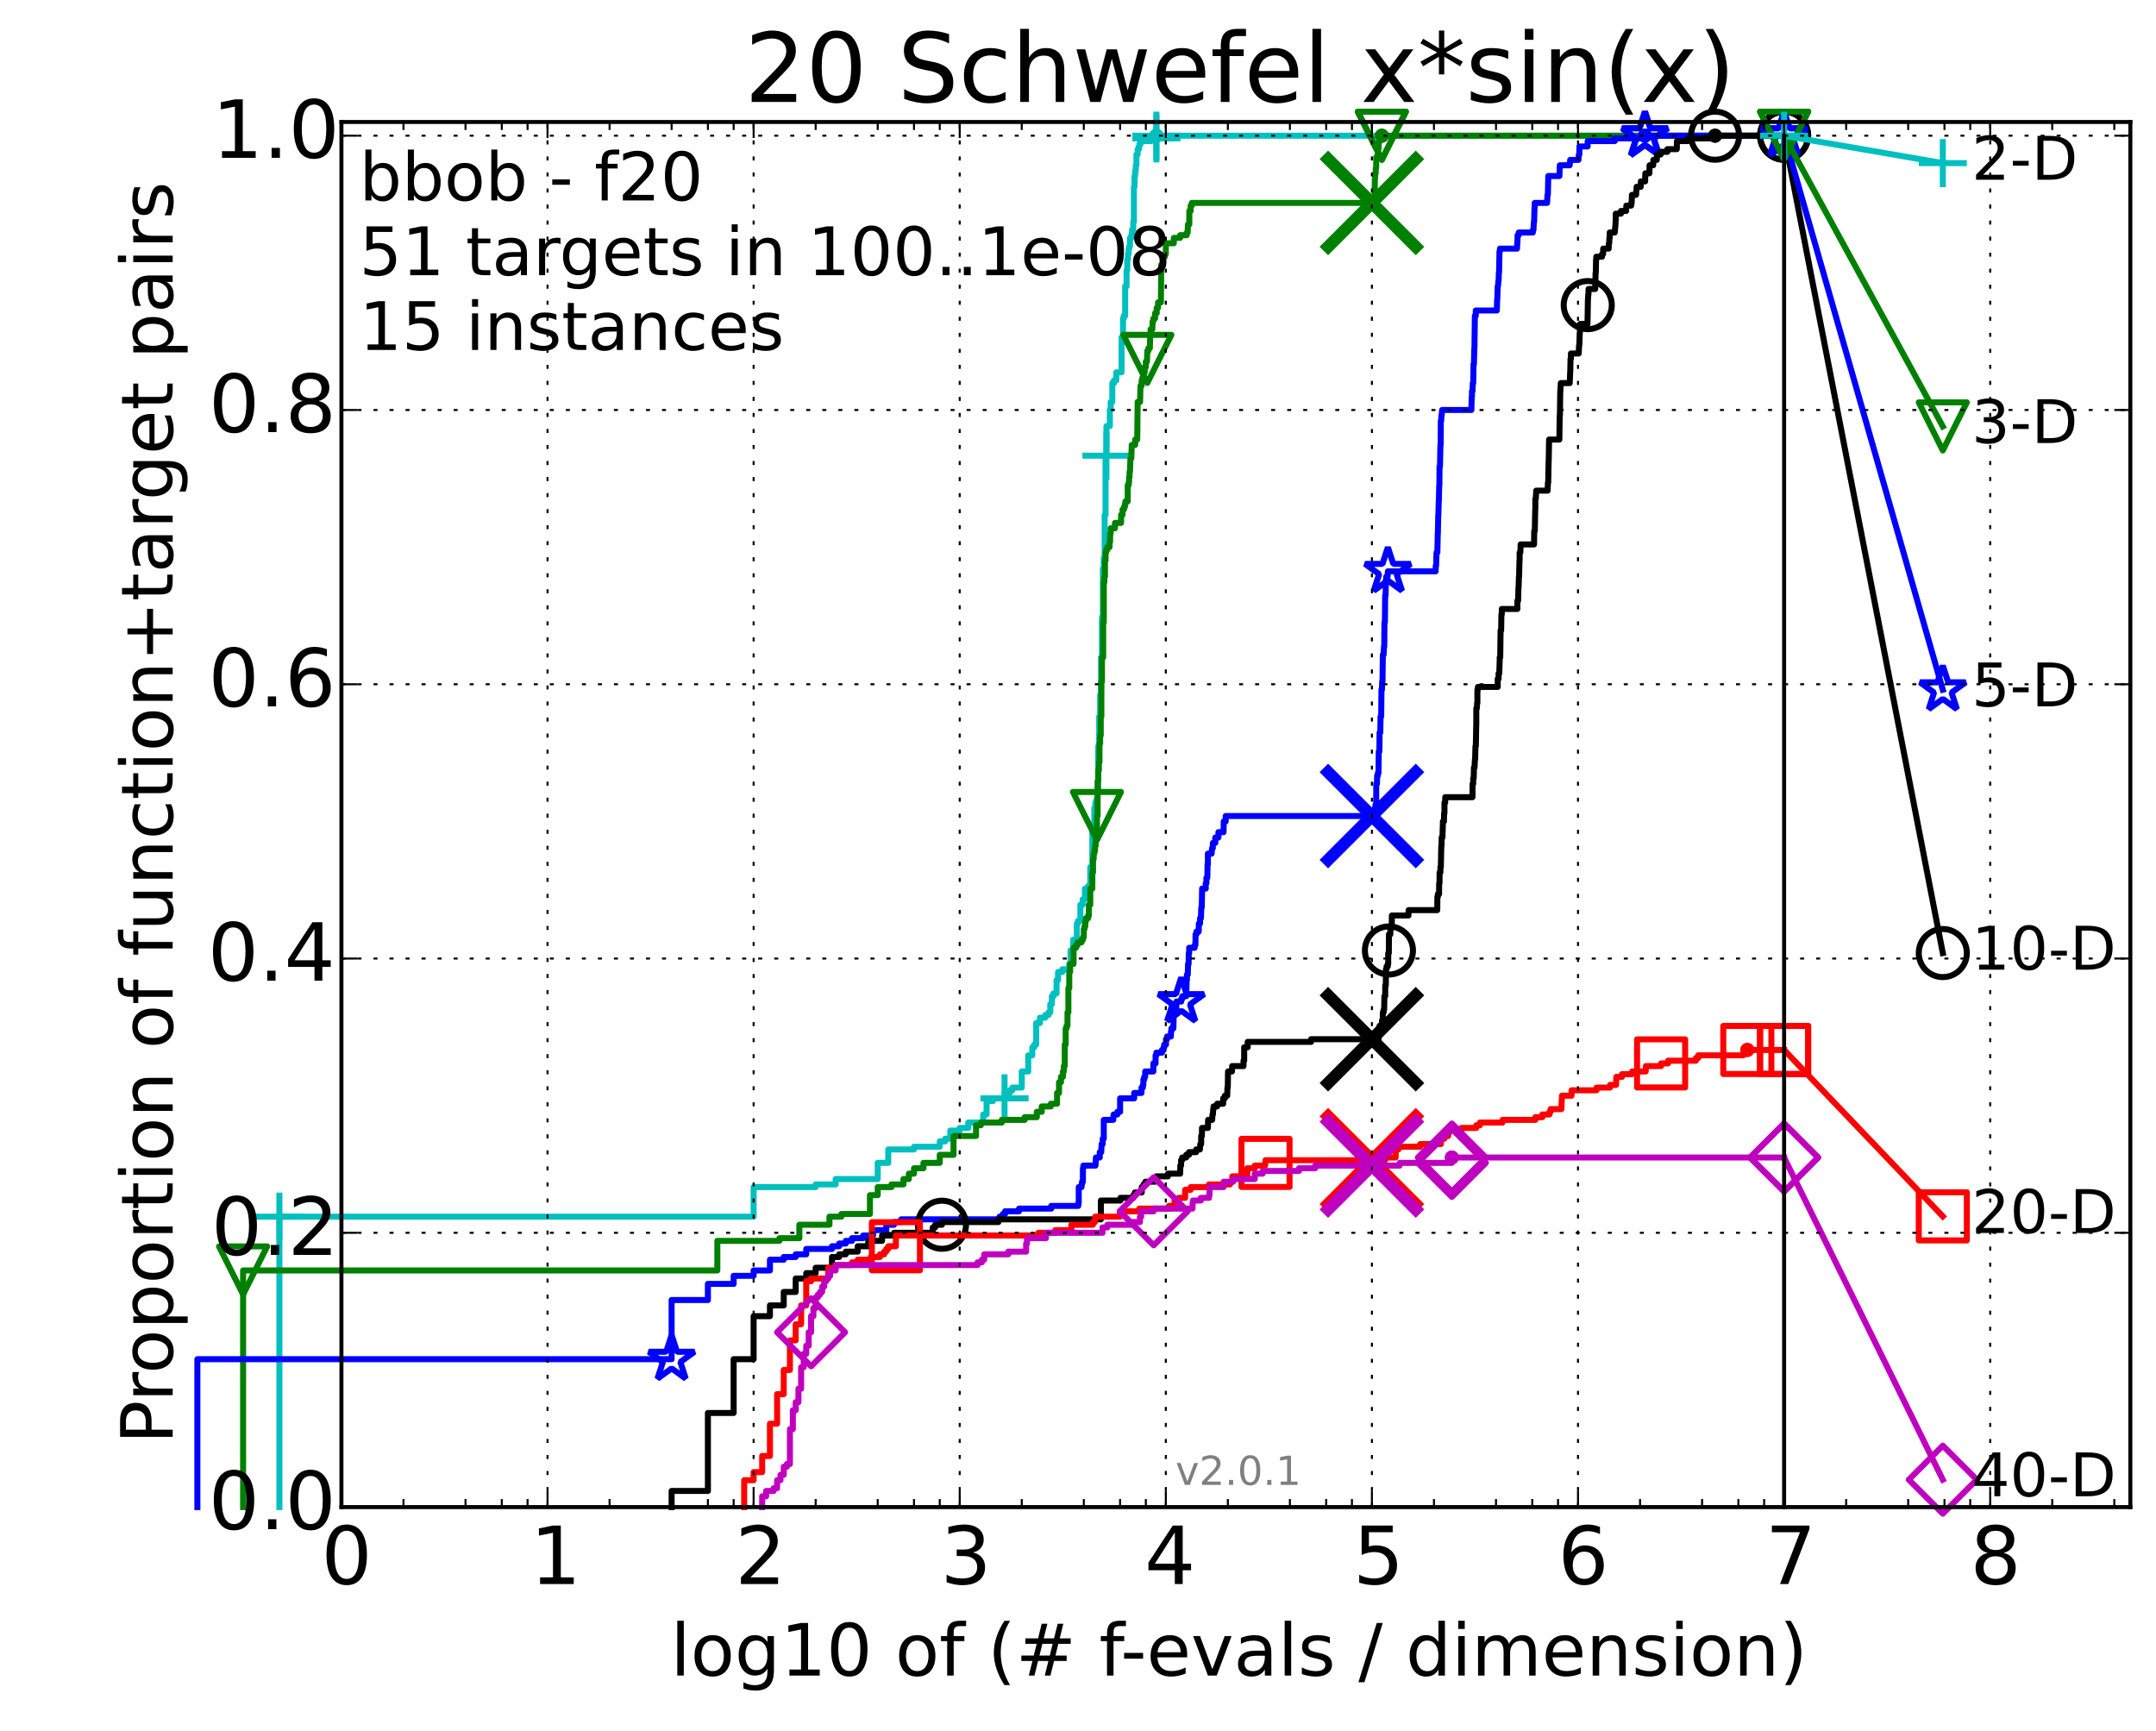 <?xml version="1.0" encoding="utf-8" standalone="no"?>
<!DOCTYPE svg PUBLIC "-//W3C//DTD SVG 1.1//EN"
  "http://www.w3.org/Graphics/SVG/1.1/DTD/svg11.dtd">
<!-- Created with matplotlib (http://matplotlib.org/) -->
<svg height="432pt" version="1.1" viewBox="0 0 538 432" width="538pt" xmlns="http://www.w3.org/2000/svg" xmlns:xlink="http://www.w3.org/1999/xlink">
 <defs>
  <style type="text/css">
*{stroke-linecap:butt;stroke-linejoin:round;}
  </style>
 </defs>
 <g id="figure_1">
  <g id="patch_1">
   <path d="
M0 432.436
L538.8 432.436
L538.8 0
L0 0
z
" style="fill:#ffffff;"/>
  </g>
  <g id="axes_1">
   <g id="patch_2">
    <path d="
M85.2 376.036
L531.6 376.036
L531.6 30.436
L85.2 30.436
z
" style="fill:#ffffff;"/>
   </g>
   <g id="line2d_1">
    <defs>
     <path d="
M0 1.5
C0.398 1.5 0.779 1.342 1.061 1.061
C1.342 0.779 1.5 0.398 1.5 0
C1.5 -0.398 1.342 -0.779 1.061 -1.061
C0.779 -1.342 0.398 -1.5 0 -1.5
C-0.398 -1.5 -0.779 -1.342 -1.061 -1.061
C-1.342 -0.779 -1.5 -0.398 -1.5 0
C-1.5 0.398 -1.342 0.779 -1.061 1.061
C-0.779 1.342 -0.398 1.5 0 1.5
z
" id="m977c291b42" style="stroke:#00bfbf;stroke-width:0.5;"/>
    </defs>
    <g>
     <use style="fill:#00bfbf;stroke:#00bfbf;stroke-width:0.5;" x="288.561" xlink:href="#m977c291b42" y="33.858"/>
     <use style="fill:#00bfbf;stroke:#00bfbf;stroke-width:0.5;" x="288.561" xlink:href="#m977c291b42" y="33.858"/>
    </g>
   </g>
   <g id="line2d_2">
    <path d="
M69.719 376.036
L69.719 303.575
L188.057 303.575
L188.057 296.195
L203.539 296.195
L203.539 295.524
L208.523 295.524
L208.523 294.182
L219.02 294.182
L219.02 290.156
L221.651 290.156
L221.651 286.802
L228.076 286.802
L228.076 286.131
L234.502 286.131
L234.502 284.789
L235.856 284.789
L235.856 284.118
L237.132 284.118
L237.132 282.105
L239.486 282.105
L239.486 281.434
L241.614 281.434
L241.614 280.092
L245.346 280.092
L245.346 278.079
L246.189 278.079
L246.189 274.725
L247.785 274.725
L247.785 274.054
L250.671 274.054
L250.671 272.712
L251.985 272.712
L251.985 272.041
L252.614 272.041
L252.614 271.37
L254.967 271.37
L254.967 267.344
L256.583 267.344
L256.583 263.319
L257.598 263.319
L257.598 261.306
L258.089 261.306
L258.089 260.635
L258.569 260.635
L258.569 255.267
L259.5 255.267
L259.5 253.926
L260.827 253.926
L260.827 253.255
L261.67 253.255
L261.67 252.584
L262.08 252.584
L262.08 250.571
L262.482 250.571
L262.482 248.558
L262.878 248.558
L262.878 247.887
L263.648 247.887
L263.648 244.532
L264.023 244.532
L264.023 242.52
L265.113 242.52
L265.113 241.849
L266.819 241.849
L266.819 240.507
L267.145 240.507
L267.145 237.152
L267.783 237.152
L267.783 234.468
L268.708 234.468
L268.708 230.443
L269.007 230.443
L269.007 229.772
L269.595 229.772
L269.595 225.746
L270.168 225.746
L270.168 224.404
L270.726 224.404
L270.726 221.721
L271.539 221.721
L271.539 221.05
L272.064 221.05
L272.064 216.353
L272.578 216.353
L272.578 206.96
L272.83 206.96
L272.83 205.618
L273.08 205.618
L273.08 201.592
L273.326 201.592
L273.326 200.251
L273.57 200.251
L273.57 199.58
L273.812 199.58
L273.812 196.896
L274.051 196.896
L274.051 186.161
L274.287 186.161
L274.287 178.781
L274.521 178.781
L274.521 173.413
L274.752 173.413
L274.752 164.02
L274.982 164.02
L274.982 153.956
L275.208 153.956
L275.208 141.879
L275.433 141.879
L275.433 139.195
L275.655 139.195
L275.655 128.46
L275.875 128.46
L275.875 113.7
L276.093 113.7
L276.093 106.319
L276.944 106.319
L276.944 102.294
L277.152 102.294
L277.152 100.281
L277.562 100.281
L277.562 95.584
L277.964 95.584
L277.964 94.913
L278.554 94.913
L278.554 92.9
L279.874 92.9
L279.874 84.178
L280.237 84.178
L280.237 79.482
L280.417 79.482
L280.417 78.811
L280.771 78.811
L280.771 71.43
L281.12 71.43
L281.12 67.405
L281.293 67.405
L281.293 64.721
L281.464 64.721
L281.464 63.379
L281.634 63.379
L281.634 62.037
L281.802 62.037
L281.802 61.367
L281.97 61.367
L281.97 59.354
L282.3 59.354
L282.3 58.683
L282.464 58.683
L282.464 57.341
L282.788 57.341
L282.788 55.328
L282.948 55.328
L282.948 46.606
L283.107 46.606
L283.107 43.922
L283.265 43.922
L283.265 42.58
L283.421 42.58
L283.421 41.238
L283.577 41.238
L283.577 38.555
L283.885 38.555
L283.885 37.213
L284.189 37.213
L284.189 36.542
L284.339 36.542
L284.339 35.871
L284.637 35.871
L284.637 35.2
L287.284 35.2
L287.284 34.529
L288.561 34.529
L288.561 33.858
L445.2 33.858
L445.2 33.858" style="fill:none;stroke:#00bfbf;stroke-linecap:square;stroke-width:1.5;"/>
   </g>
   <g id="line2d_3">
    <defs>
     <path d="
M-6 0
L6 0
M0 6
L0 -6" id="m3e4de746de" style="stroke:#00bfbf;stroke-width:1.5;"/>
    </defs>
    <g>
     <use style="fill:none;stroke:#00bfbf;stroke-width:1.5;" x="69.718" xlink:href="#m3e4de746de" y="303.575"/>
     <use style="fill:none;stroke:#00bfbf;stroke-width:1.5;" x="250.671" xlink:href="#m3e4de746de" y="274.054"/>
     <use style="fill:none;stroke:#00bfbf;stroke-width:1.5;" x="276.093" xlink:href="#m3e4de746de" y="113.7"/>
     <use style="fill:none;stroke:#00bfbf;stroke-width:1.5;" x="288.561" xlink:href="#m3e4de746de" y="34.529"/>
     <use style="fill:none;stroke:#00bfbf;stroke-width:1.5;" x="288.561" xlink:href="#m3e4de746de" y="33.858"/>
     <use style="fill:none;stroke:#00bfbf;stroke-width:1.5;" x="445.2" xlink:href="#m3e4de746de" y="33.858"/>
    </g>
   </g>
   <g id="line2d_4"/>
   <g id="line2d_5">
    <defs>
     <path d="
M0 1.5
C0.398 1.5 0.779 1.342 1.061 1.061
C1.342 0.779 1.5 0.398 1.5 0
C1.5 -0.398 1.342 -0.779 1.061 -1.061
C0.779 -1.342 0.398 -1.5 0 -1.5
C-0.398 -1.5 -0.779 -1.342 -1.061 -1.061
C-1.342 -0.779 -1.5 -0.398 -1.5 0
C-1.5 0.398 -1.342 0.779 -1.061 1.061
C-0.779 1.342 -0.398 1.5 0 1.5
z
" id="mb0b177905e" style="stroke:#008000;stroke-width:0.5;"/>
    </defs>
    <g>
     <use style="fill:#008000;stroke:#008000;stroke-width:0.5;" x="344.821" xlink:href="#mb0b177905e" y="33.858"/>
     <use style="fill:#008000;stroke:#008000;stroke-width:0.5;" x="344.821" xlink:href="#mb0b177905e" y="33.858"/>
    </g>
   </g>
   <g id="line2d_6">
    <path d="
M60.662 376.036
L60.662 316.994
L179.001 316.994
L179.001 309.613
L194.483 309.613
L194.483 308.942
L199.467 308.942
L199.467 305.588
L206.982 305.588
L206.982 303.575
L209.964 303.575
L209.964 302.904
L217.077 302.904
L217.077 298.207
L219.02 298.207
L219.02 296.195
L222.463 296.195
L222.463 295.524
L225.446 295.524
L225.446 294.182
L226.8 294.182
L226.8 292.84
L228.076 292.84
L228.076 291.498
L230.43 291.498
L230.43 290.156
L234.502 290.156
L234.502 288.143
L237.945 288.143
L237.945 283.447
L243.558 283.447
L243.558 280.763
L244.765 280.763
L244.765 280.092
L249.983 280.092
L249.983 279.421
L255.7 279.421
L255.7 278.75
L258.727 278.75
L258.727 277.408
L259.951 277.408
L259.951 276.067
L262.215 276.067
L262.215 275.396
L263.774 275.396
L263.774 272.712
L264.27 272.712
L264.27 270.028
L264.756 270.028
L264.756 268.686
L265.231 268.686
L265.231 267.344
L265.465 267.344
L265.465 266.002
L265.696 266.002
L265.696 260.635
L265.925 260.635
L265.925 256.609
L266.152 256.609
L266.152 255.938
L266.377 255.938
L266.377 252.584
L266.599 252.584
L266.599 246.545
L266.819 246.545
L266.819 242.52
L267.037 242.52
L267.037 240.507
L267.888 240.507
L267.888 236.481
L268.505 236.481
L268.505 235.81
L268.908 235.81
L268.908 235.139
L269.883 235.139
L269.883 234.468
L270.262 234.468
L270.262 233.797
L270.449 233.797
L270.449 231.785
L270.634 231.785
L270.634 231.114
L270.818 231.114
L270.818 229.772
L271 229.772
L271 229.101
L271.539 229.101
L271.539 228.43
L271.715 228.43
L271.715 225.746
L272.064 225.746
L272.064 221.721
L272.578 221.721
L272.578 217.695
L272.746 217.695
L272.746 214.34
L272.913 214.34
L272.913 212.998
L273.08 212.998
L273.08 212.327
L273.244 212.327
L273.244 210.986
L273.408 210.986
L273.408 208.302
L273.57 208.302
L273.57 206.96
L273.732 206.96
L273.732 203.605
L273.892 203.605
L273.892 194.883
L274.051 194.883
L274.051 192.199
L274.209 192.199
L274.209 190.187
L274.365 190.187
L274.365 185.49
L274.521 185.49
L274.521 183.477
L274.676 183.477
L274.676 178.781
L274.829 178.781
L274.829 170.058
L274.982 170.058
L274.982 164.02
L275.283 164.02
L275.283 155.298
L275.433 155.298
L275.433 145.234
L275.581 145.234
L275.581 143.892
L275.729 143.892
L275.729 139.866
L275.875 139.866
L275.875 137.853
L276.021 137.853
L276.021 137.182
L276.309 137.182
L276.309 136.511
L276.874 136.511
L276.874 135.17
L277.013 135.17
L277.013 133.157
L277.152 133.157
L277.152 131.815
L278.228 131.815
L278.228 130.473
L279.752 130.473
L279.752 128.46
L280.117 128.46
L280.117 127.118
L280.476 127.118
L280.476 126.447
L280.713 126.447
L280.713 125.776
L280.83 125.776
L280.83 125.106
L281.407 125.106
L281.407 121.08
L281.634 121.08
L281.634 120.409
L281.746 120.409
L281.746 119.067
L281.858 119.067
L281.858 117.725
L281.97 117.725
L282.08 114.371
L282.3 114.371
L282.41 111.016
L283.265 111.016
L283.265 109.674
L283.783 109.674
L283.885 100.281
L284.489 100.281
L284.588 96.255
L284.882 96.255
L284.882 94.913
L285.077 94.913
L285.077 94.242
L285.365 94.242
L285.365 92.9
L285.649 92.9
L285.649 91.559
L285.93 91.559
L285.93 90.217
L286.208 90.217
L286.3 87.533
L286.572 87.533
L286.572 86.862
L286.931 86.862
L287.02 83.507
L287.109 83.507
L287.109 82.165
L287.546 82.165
L287.632 80.153
L287.804 80.153
L287.804 79.482
L288.228 79.482
L288.228 78.14
L288.644 78.14
L288.644 76.798
L288.971 76.798
L288.971 75.456
L289.69 75.456
L289.769 66.063
L290.08 66.063
L290.157 64.05
L290.69 64.05
L290.69 63.379
L290.914 63.379
L290.914 60.696
L292.907 60.696
L292.907 59.354
L294.485 59.354
L294.485 58.683
L296.135 58.683
L296.135 58.012
L296.37 58.012
L296.428 55.999
L296.774 55.999
L296.774 52.644
L297.115 52.644
L297.115 51.302
L297.395 51.302
L297.395 50.632
L342.521 50.632
L342.521 49.29
L343.01 49.29
L343.082 44.593
L343.126 44.593
L343.147 43.251
L343.29 43.251
L343.305 41.909
L343.404 41.909
L343.426 39.225
L343.777 39.225
L343.875 37.213
L343.986 37.213
L344.062 35.2
L344.377 35.2
L344.377 34.529
L344.821 34.529
L344.821 33.858
L445.2 33.858
L445.2 33.858" style="fill:none;stroke:#008000;stroke-linecap:square;stroke-width:1.5;"/>
   </g>
   <g id="line2d_7">
    <defs>
     <path d="
M-7.34788e-16 6
L6 -6
L-6 -6
z
" id="m397e16cd68" style="stroke:#008000;stroke-linejoin:miter;stroke-width:1.5;"/>
    </defs>
    <g>
     <use style="fill:none;stroke:#008000;stroke-linejoin:miter;stroke-width:1.5;" x="60.662" xlink:href="#m397e16cd68" y="316.994"/>
     <use style="fill:none;stroke:#008000;stroke-linejoin:miter;stroke-width:1.5;" x="273.732" xlink:href="#m397e16cd68" y="203.605"/>
     <use style="fill:none;stroke:#008000;stroke-linejoin:miter;stroke-width:1.5;" x="286.3" xlink:href="#m397e16cd68" y="89.546"/>
     <use style="fill:none;stroke:#008000;stroke-linejoin:miter;stroke-width:1.5;" x="344.821" xlink:href="#m397e16cd68" y="33.858"/>
     <use style="fill:none;stroke:#008000;stroke-linejoin:miter;stroke-width:1.5;" x="344.821" xlink:href="#m397e16cd68" y="33.858"/>
     <use style="fill:none;stroke:#008000;stroke-linejoin:miter;stroke-width:1.5;" x="445.2" xlink:href="#m397e16cd68" y="33.858"/>
    </g>
   </g>
   <g id="line2d_8"/>
   <g id="line2d_9">
    <path clip-path="url(#p6ea69091fa)" d="
M342.343 50.632" style="fill:none;stroke:#008000;stroke-linecap:square;"/>
    <defs>
     <path d="
M-12 12
L12 -12
M-12 -12
L12 12" id="m8c089fa6cd" style="stroke:#008000;stroke-width:3;"/>
    </defs>
    <g clip-path="url(#p6ea69091fa)">
     <use style="fill:#008000;stroke:#008000;stroke-width:3;" x="342.343" xlink:href="#m8c089fa6cd" y="50.631"/>
    </g>
   </g>
   <g id="line2d_10">
    <defs>
     <path d="
M0 1.5
C0.398 1.5 0.779 1.342 1.061 1.061
C1.342 0.779 1.5 0.398 1.5 0
C1.5 -0.398 1.342 -0.779 1.061 -1.061
C0.779 -1.342 0.398 -1.5 0 -1.5
C-0.398 -1.5 -0.779 -1.342 -1.061 -1.061
C-1.342 -0.779 -1.5 -0.398 -1.5 0
C-1.5 0.398 -1.342 0.779 -1.061 1.061
C-0.779 1.342 -0.398 1.5 0 1.5
z
" id="m76a7ce5b4a" style="stroke:#0000ff;stroke-width:0.5;"/>
    </defs>
    <g>
     <use style="fill:#0000ff;stroke:#0000ff;stroke-width:0.5;" x="410.479" xlink:href="#m76a7ce5b4a" y="33.858"/>
     <use style="fill:#0000ff;stroke:#0000ff;stroke-width:0.5;" x="410.479" xlink:href="#m76a7ce5b4a" y="33.858"/>
    </g>
   </g>
   <g id="line2d_11">
    <path d="
M49.253 376.036
L49.253 339.135
L167.592 339.135
L167.592 324.374
L176.648 324.374
L176.648 320.348
L183.073 320.348
L183.073 318.336
L188.057 318.336
L188.057 316.994
L192.129 316.994
L192.129 314.31
L195.572 314.31
L195.572 313.639
L198.555 313.639
L198.555 312.968
L201.185 312.968
L201.185 311.626
L207.611 311.626
L207.611 310.955
L209.399 310.955
L209.399 310.284
L211.054 310.284
L211.054 309.613
L212.595 309.613
L212.595 308.942
L215.39 308.942
L215.39 308.272
L217.875 308.272
L217.875 306.93
L221.149 306.93
L221.149 305.588
L223.092 305.588
L223.092 304.917
L224.88 304.917
L224.88 304.246
L249.418 304.246
L249.418 303.575
L250.261 303.575
L250.261 302.904
L250.806 302.904
L250.806 302.233
L254.287 302.233
L254.287 301.562
L262.322 301.562
L262.322 300.891
L269.067 300.891
L269.067 300.22
L269.185 300.22
L269.185 296.195
L269.883 296.195
L269.883 295.524
L269.998 295.524
L269.998 294.853
L270.224 294.853
L270.224 291.498
L270.337 291.498
L270.337 290.827
L273.375 290.827
L273.473 288.814
L274.428 288.814
L274.428 287.472
L274.798 287.472
L274.89 285.46
L275.163 285.46
L275.163 284.118
L275.433 284.118
L275.433 279.421
L277.804 279.421
L277.884 278.079
L278.825 278.079
L278.825 277.408
L279.505 277.408
L279.505 274.054
L283.012 274.054
L283.012 272.712
L284.843 272.712
L284.843 271.37
L285.192 271.37
L285.192 270.699
L285.308 270.699
L285.308 269.357
L285.536 269.357
L285.536 268.686
L285.762 268.686
L285.762 267.344
L287.804 267.344
L287.804 265.332
L288.362 265.332
L288.362 263.319
L288.561 263.319
L288.561 262.648
L289.956 262.648
L289.956 261.977
L290.372 261.977
L290.372 261.306
L290.509 261.306
L290.509 260.635
L290.959 260.635
L290.959 259.293
L291.225 259.293
L291.225 258.622
L292.174 258.622
L292.216 257.28
L292.3 257.28
L292.3 256.609
L292.798 256.609
L292.88 253.255
L292.921 253.255
L292.921 252.584
L293.485 252.584
L293.565 249.9
L294.762 249.9
L294.762 249.229
L295.024 249.229
L295.024 248.558
L296.005 248.558
L296.112 244.532
L296.182 244.532
L296.182 243.191
L296.393 243.191
L296.463 240.507
L296.602 240.507
L296.636 237.823
L296.74 237.823
L296.74 236.481
L298.108 236.481
L298.108 235.81
L298.301 235.81
L298.334 233.127
L298.557 233.127
L298.557 232.456
L299.121 232.456
L299.152 230.443
L299.458 230.443
L299.458 229.101
L299.671 229.101
L299.761 226.417
L299.881 226.417
L299.97 221.721
L300.875 221.721
L300.875 220.379
L301.046 220.379
L301.046 219.037
L301.272 219.037
L301.328 215.682
L301.412 215.682
L301.412 212.998
L302.342 212.998
L302.448 211.657
L302.634 211.657
L302.661 210.315
L303.26 210.315
L303.26 208.973
L304.043 208.973
L304.043 207.631
L305.321 207.631
L305.367 204.947
L305.853 204.947
L305.853 203.605
L342.41 203.605
L342.41 202.934
L343.172 202.934
L343.21 200.922
L343.403 200.922
L343.433 195.554
L343.602 195.554
L343.644 193.541
L343.825 193.541
L343.825 192.87
L343.983 192.87
L344.058 187.503
L344.206 187.503
L344.259 182.806
L344.435 182.806
L344.5 178.781
L344.658 178.781
L344.726 172.071
L344.846 172.071
L344.898 170.058
L344.985 170.058
L345.069 163.349
L345.254 163.349
L345.359 161.336
L345.426 161.336
L345.468 155.298
L345.585 155.298
L345.646 148.588
L345.758 148.588
L345.834 144.563
L345.922 144.563
L345.922 143.892
L346.247 143.892
L346.326 142.55
L358.243 142.55
L358.262 141.208
L358.365 141.208
L358.463 137.853
L358.672 137.853
L358.775 133.157
L358.799 133.157
L358.899 128.46
L358.929 128.46
L359.016 125.106
L359.044 125.106
L359.138 121.08
L359.183 121.08
L359.212 116.383
L359.329 116.383
L359.436 111.016
L359.504 111.016
L359.535 104.977
L359.636 104.977
L359.686 103.636
L359.749 103.636
L359.858 102.294
L367.159 102.294
L367.25 98.939
L367.308 98.939
L367.308 97.597
L367.441 97.597
L367.519 95.584
L367.623 95.584
L367.701 90.888
L367.795 90.888
L367.899 86.862
L367.931 86.862
L368.034 78.811
L368.259 78.811
L368.259 77.469
L373.516 77.469
L373.583 74.785
L373.627 74.785
L373.727 71.43
L373.803 71.43
L373.904 70.089
L373.959 70.089
L374.016 68.076
L374.071 68.076
L374.181 62.708
L374.289 62.708
L374.289 62.037
L378.547 62.037
L378.644 60.025
L378.675 60.025
L378.688 58.683
L378.981 58.683
L378.981 58.012
L382.502 58.012
L382.502 57.341
L382.655 57.341
L382.76 55.328
L382.825 55.328
L382.906 51.973
L382.936 51.973
L382.979 50.632
L386.056 50.632
L386.151 48.619
L386.25 48.619
L386.353 43.922
L389.137 43.922
L389.227 41.238
L391.687 41.238
L391.687 40.567
L391.824 40.567
L391.824 39.897
L393.88 39.897
L393.984 38.555
L394.102 38.555
L394.123 36.542
L396.181 36.542
L396.183 35.2
L402.945 35.2
L402.945 34.529
L410.479 34.529
L410.479 33.858
L445.2 33.858
L445.2 33.858" style="fill:none;stroke:#0000ff;stroke-linecap:square;stroke-width:1.5;"/>
   </g>
   <g id="line2d_12">
    <defs>
     <path d="
M3.67394e-16 -6
L-1.347 -1.854
L-5.706 -1.854
L-2.18 0.708
L-3.527 4.854
L-4.20996e-16 2.292
L3.527 4.854
L2.18 0.708
L5.706 -1.854
L1.347 -1.854
z
" id="m0933169453" style="stroke:#0000ff;stroke-linejoin:bevel;stroke-width:1.5;"/>
    </defs>
    <g>
     <use style="fill:none;stroke:#0000ff;stroke-linejoin:bevel;stroke-width:1.5;" x="167.592" xlink:href="#m0933169453" y="339.135"/>
     <use style="fill:none;stroke:#0000ff;stroke-linejoin:bevel;stroke-width:1.5;" x="294.762" xlink:href="#m0933169453" y="249.9"/>
     <use style="fill:none;stroke:#0000ff;stroke-linejoin:bevel;stroke-width:1.5;" x="346.326" xlink:href="#m0933169453" y="142.55"/>
     <use style="fill:none;stroke:#0000ff;stroke-linejoin:bevel;stroke-width:1.5;" x="410.479" xlink:href="#m0933169453" y="33.858"/>
     <use style="fill:none;stroke:#0000ff;stroke-linejoin:bevel;stroke-width:1.5;" x="410.479" xlink:href="#m0933169453" y="33.858"/>
     <use style="fill:none;stroke:#0000ff;stroke-linejoin:bevel;stroke-width:1.5;" x="445.2" xlink:href="#m0933169453" y="33.858"/>
    </g>
   </g>
   <g id="line2d_13"/>
   <g id="line2d_14">
    <path clip-path="url(#p6ea69091fa)" d="
M342.343 203.605" style="fill:none;stroke:#0000ff;stroke-linecap:square;"/>
    <defs>
     <path d="
M-12 12
L12 -12
M-12 -12
L12 12" id="ma4a355cd2c" style="stroke:#0000ff;stroke-width:3;"/>
    </defs>
    <g clip-path="url(#p6ea69091fa)">
     <use style="fill:#0000ff;stroke:#0000ff;stroke-width:3;" x="342.343" xlink:href="#ma4a355cd2c" y="203.605"/>
    </g>
   </g>
   <g id="line2d_15">
    <defs>
     <path d="
M0 1.5
C0.398 1.5 0.779 1.342 1.061 1.061
C1.342 0.779 1.5 0.398 1.5 0
C1.5 -0.398 1.342 -0.779 1.061 -1.061
C0.779 -1.342 0.398 -1.5 0 -1.5
C-0.398 -1.5 -0.779 -1.342 -1.061 -1.061
C-1.342 -0.779 -1.5 -0.398 -1.5 0
C-1.5 0.398 -1.342 0.779 -1.061 1.061
C-0.779 1.342 -0.398 1.5 0 1.5
z
" id="m66763a63fb" style="stroke:#000000;stroke-width:0.5;"/>
    </defs>
    <g>
     <use style="stroke:#000000;stroke-width:0.5;" x="427.972" xlink:href="#m66763a63fb" y="33.858"/>
     <use style="stroke:#000000;stroke-width:0.5;" x="427.972" xlink:href="#m66763a63fb" y="33.858"/>
    </g>
   </g>
   <g id="line2d_16">
    <path d="
M167.592 376.036
L167.592 372.011
L176.648 372.011
L176.648 352.553
L183.073 352.553
L183.073 339.135
L188.057 339.135
L188.057 328.4
L192.129 328.4
L192.129 325.716
L195.572 325.716
L195.572 322.361
L198.555 322.361
L198.555 319.007
L201.185 319.007
L201.185 317.665
L203.539 317.665
L203.539 316.323
L207.611 316.323
L207.611 313.639
L209.399 313.639
L209.399 312.968
L211.054 312.968
L211.054 312.297
L214.036 312.297
L214.036 310.955
L216.667 310.955
L216.667 309.613
L220.11 309.613
L220.11 308.272
L223.092 308.272
L223.092 307.601
L232.76 307.601
L232.76 306.259
L233.356 306.259
L233.356 305.588
L235.053 305.588
L235.053 304.917
L249.13 304.917
L249.13 304.246
L274.706 304.246
L274.706 299.549
L279.579 299.549
L279.579 298.878
L282.82 298.878
L282.82 298.207
L283.202 298.207
L283.202 297.537
L284.902 297.537
L284.902 296.195
L285.365 296.195
L285.365 295.524
L285.818 295.524
L285.818 294.853
L288.261 294.853
L288.261 294.182
L288.561 294.182
L288.561 293.511
L291.444 293.511
L291.444 292.84
L294.497 292.84
L294.535 290.827
L294.724 290.827
L294.724 289.485
L294.986 289.485
L294.986 288.814
L296.005 288.814
L296.005 288.143
L296.705 288.143
L296.705 287.472
L298.493 287.472
L298.493 286.802
L299.428 286.802
L299.519 285.46
L299.731 285.46
L299.731 283.447
L299.911 283.447
L299.941 281.434
L301.412 281.434
L301.468 279.421
L302.475 279.421
L302.555 278.079
L302.661 278.079
L302.74 276.737
L302.818 276.737
L302.818 276.067
L303.718 276.067
L303.718 275.396
L305.227 275.396
L305.227 274.054
L305.646 274.054
L305.646 273.383
L306.239 273.383
L306.284 271.37
L306.373 271.37
L306.44 267.344
L307.422 267.344
L307.464 266.002
L310.3 266.002
L310.3 264.661
L310.468 264.661
L310.468 261.306
L311.344 261.306
L311.344 259.964
L327.154 259.964
L327.154 259.293
L344.02 259.293
L344.02 257.28
L344.243 257.28
L344.268 255.938
L344.846 255.938
L344.874 254.597
L345.057 254.597
L345.065 252.584
L345.277 252.584
L345.277 251.913
L345.394 251.913
L345.461 248.558
L345.658 248.558
L345.666 245.874
L345.808 245.874
L345.846 241.849
L345.99 241.849
L345.99 241.178
L346.292 241.178
L346.292 240.507
L346.408 240.507
L346.411 237.823
L346.563 237.823
L346.597 233.127
L346.945 233.127
L346.945 231.785
L347.14 231.785
L347.14 231.114
L347.302 231.114
L347.32 228.43
L351.458 228.43
L351.497 227.088
L358.644 227.088
L358.679 223.733
L358.808 223.733
L358.808 223.062
L359.098 223.062
L359.124 220.379
L359.21 220.379
L359.227 217.695
L359.429 217.695
L359.436 216.353
L359.547 216.353
L359.651 210.986
L359.723 210.986
L359.749 208.973
L359.939 208.973
L360.048 205.618
L360.052 205.618
L360.052 204.947
L360.32 204.947
L360.352 202.934
L360.441 202.934
L360.451 200.251
L360.633 200.251
L360.641 198.909
L367.431 198.909
L367.465 195.554
L367.62 195.554
L367.62 194.212
L367.738 194.212
L367.802 191.528
L367.953 191.528
L368.041 189.516
L368.096 189.516
L368.182 186.161
L368.276 186.161
L368.371 180.793
L368.388 180.793
L368.39 176.768
L368.522 176.768
L368.591 175.426
L368.659 175.426
L368.666 172.071
L368.792 172.071
L368.792 171.4
L373.737 171.4
L373.737 169.387
L373.952 169.387
L373.952 168.046
L374.121 168.046
L374.231 164.691
L374.234 164.691
L374.234 164.02
L374.361 164.02
L374.448 157.311
L374.588 157.311
L374.658 153.285
L374.754 153.285
L374.759 151.943
L378.636 151.943
L378.636 149.93
L378.814 149.93
L378.908 146.576
L378.947 146.576
L379.03 143.892
L379.069 143.892
L379.165 139.866
L379.204 139.866
L379.206 137.853
L379.378 137.853
L379.459 135.841
L382.804 135.841
L382.839 132.486
L382.988 132.486
L383.094 127.118
L383.12 127.118
L383.128 124.435
L383.238 124.435
L383.341 122.422
L386.177 122.422
L386.267 120.409
L386.334 120.409
L386.434 115.041
L386.459 115.041
L386.554 109.674
L389.116 109.674
L389.202 103.636
L389.252 103.636
L389.34 97.597
L389.365 97.597
L389.474 95.584
L391.708 95.584
L391.813 92.9
L391.831 92.9
L391.906 89.546
L392.002 89.546
L392.003 88.204
L393.945 88.204
L394.035 86.191
L394.096 86.191
L394.193 83.507
L394.213 83.507
L394.322 80.824
L396.14 80.824
L396.242 74.785
L396.26 74.785
L396.319 73.443
L396.381 73.443
L396.399 72.102
L398.061 72.102
L398.159 68.076
L398.21 68.076
L398.279 64.721
L398.338 64.721
L398.338 64.05
L399.765 64.05
L399.765 63.379
L400.039 63.379
L400.056 62.037
L401.411 62.037
L401.475 60.696
L401.555 60.696
L401.602 59.354
L401.681 59.354
L401.681 58.012
L402.943 58.012
L403.044 56.67
L403.076 56.67
L403.182 54.657
L403.195 54.657
L403.196 53.315
L404.477 53.315
L404.477 52.644
L405.777 52.644
L405.832 51.302
L407.045 51.302
L407.045 50.632
L407.159 50.632
L407.231 48.619
L408.257 48.619
L408.33 47.277
L408.398 47.277
L408.398 46.606
L409.418 46.606
L409.44 45.264
L410.521 45.264
L410.565 43.251
L411.582 43.251
L411.624 41.238
L412.53 41.238
L412.576 39.897
L413.435 39.897
L413.483 38.555
L414.396 38.555
L414.396 37.884
L416.055 37.884
L416.055 37.213
L418.42 37.213
L418.464 35.2
L421.189 35.2
L421.189 34.529
L427.972 34.529
L427.972 33.858
L445.2 33.858
L445.2 33.858" style="fill:none;stroke:#000000;stroke-linecap:square;stroke-width:1.5;"/>
   </g>
   <g id="line2d_17">
    <defs>
     <path d="
M0 6
C1.591 6 3.117 5.368 4.243 4.243
C5.368 3.117 6 1.591 6 0
C6 -1.591 5.368 -3.117 4.243 -4.243
C3.117 -5.368 1.591 -6 0 -6
C-1.591 -6 -3.117 -5.368 -4.243 -4.243
C-5.368 -3.117 -6 -1.591 -6 0
C-6 1.591 -5.368 3.117 -4.243 4.243
C-3.117 5.368 -1.591 6 0 6
z
" id="ma42492ef9b" style="stroke:#000000;stroke-width:1.5;"/>
    </defs>
    <g>
     <use style="fill:none;stroke:#000000;stroke-width:1.5;" x="235.053" xlink:href="#ma42492ef9b" y="305.588"/>
     <use style="fill:none;stroke:#000000;stroke-width:1.5;" x="346.589" xlink:href="#ma42492ef9b" y="237.152"/>
     <use style="fill:none;stroke:#000000;stroke-width:1.5;" x="396.202" xlink:href="#ma42492ef9b" y="76.127"/>
     <use style="fill:none;stroke:#000000;stroke-width:1.5;" x="427.972" xlink:href="#ma42492ef9b" y="33.858"/>
     <use style="fill:none;stroke:#000000;stroke-width:1.5;" x="445.2" xlink:href="#ma42492ef9b" y="33.858"/>
    </g>
   </g>
   <g id="line2d_18"/>
   <g id="line2d_19">
    <path clip-path="url(#p6ea69091fa)" d="
M342.343 259.293" style="fill:none;stroke:#000000;stroke-linecap:square;"/>
    <defs>
     <path d="
M-12 12
L12 -12
M-12 -12
L12 12" id="m47417b404f" style="stroke:#000000;stroke-width:3;"/>
    </defs>
    <g clip-path="url(#p6ea69091fa)">
     <use style="stroke:#000000;stroke-width:3;" x="342.343" xlink:href="#m47417b404f" y="259.293"/>
    </g>
   </g>
   <g id="line2d_20">
    <defs>
     <path d="
M0 1.5
C0.398 1.5 0.779 1.342 1.061 1.061
C1.342 0.779 1.5 0.398 1.5 0
C1.5 -0.398 1.342 -0.779 1.061 -1.061
C0.779 -1.342 0.398 -1.5 0 -1.5
C-0.398 -1.5 -0.779 -1.342 -1.061 -1.061
C-1.342 -0.779 -1.5 -0.398 -1.5 0
C-1.5 0.398 -1.342 0.779 -1.061 1.061
C-0.779 1.342 -0.398 1.5 0 1.5
z
" id="ma07bdd5909" style="stroke:#ff0000;stroke-width:0.5;"/>
    </defs>
    <g>
     <use style="fill:#ff0000;stroke:#ff0000;stroke-width:0.5;" x="436.022" xlink:href="#ma07bdd5909" y="261.977"/>
     <use style="fill:#ff0000;stroke:#ff0000;stroke-width:0.5;" x="436.022" xlink:href="#ma07bdd5909" y="261.977"/>
    </g>
   </g>
   <g id="line2d_21">
    <path d="
M185.704 376.036
L185.704 369.327
L188.057 369.327
L188.057 367.314
L190.186 367.314
L190.186 363.288
L192.129 363.288
L192.129 355.237
L193.917 355.237
L193.917 347.857
L195.572 347.857
L195.572 341.818
L197.113 341.818
L197.113 334.438
L198.555 334.438
L198.555 330.412
L199.909 330.412
L199.909 325.716
L201.185 325.716
L201.185 319.677
L202.393 319.677
L202.393 319.007
L206.66 319.007
L206.66 316.323
L208.523 316.323
L208.523 315.652
L212.595 315.652
L212.595 314.981
L214.036 314.981
L214.036 314.31
L217.279 314.31
L217.279 313.639
L219.572 313.639
L219.572 312.968
L220.636 312.968
L220.636 312.297
L221.149 312.297
L221.149 311.626
L221.651 311.626
L221.651 310.955
L223.553 310.955
L223.553 308.272
L259.132 308.272
L259.132 307.601
L263.343 307.601
L263.343 306.93
L267.338 306.93
L267.338 305.588
L272.729 305.588
L272.729 304.917
L273.228 304.917
L273.277 303.575
L279.505 303.575
L279.505 302.233
L284.309 302.233
L284.309 301.562
L291.683 301.562
L291.683 300.891
L293.084 300.891
L293.084 299.549
L294.133 299.549
L294.133 298.878
L295.737 298.878
L295.737 296.866
L297.115 296.866
L297.115 296.195
L301.689 296.195
L301.689 295.524
L306.947 295.524
L306.947 294.853
L307.464 294.853
L307.507 293.511
L311.254 293.511
L311.254 291.498
L313.107 291.498
L313.107 290.827
L315.696 290.827
L315.792 289.485
L345.654 289.485
L345.654 288.814
L348.259 288.814
L348.282 286.802
L348.953 286.802
L348.953 286.131
L354.372 286.131
L354.372 285.46
L359.564 285.46
L359.564 284.118
L360.441 284.118
L360.441 283.447
L361.373 283.447
L361.373 282.776
L361.538 282.776
L361.538 282.105
L364.639 282.105
L364.639 281.434
L368.39 281.434
L368.39 280.763
L369.308 280.763
L369.308 280.092
L374.945 280.092
L374.945 279.421
L383.13 279.421
L383.13 278.75
L384.872 278.75
L384.872 278.079
L386.651 278.079
L386.651 277.408
L386.931 277.408
L386.931 276.737
L389.622 276.737
L389.729 274.054
L389.775 274.054
L389.775 273.383
L392.158 273.383
L392.158 272.041
L398.403 272.041
L398.403 271.37
L401.765 271.37
L401.765 270.699
L403.275 270.699
L403.335 268.686
L404.745 268.686
L404.745 268.015
L407.273 268.015
L407.273 267.344
L410.663 267.344
L410.706 266.002
L414.506 266.002
L414.506 265.332
L416.239 265.332
L416.239 264.661
L423.176 264.661
L423.176 263.99
L423.767 263.99
L423.767 263.319
L434.988 263.319
L434.988 262.648
L436.022 262.648
L436.022 261.977
L445.2 261.977
L445.2 261.977" style="fill:none;stroke:#ff0000;stroke-linecap:square;stroke-width:1.5;"/>
   </g>
   <g id="line2d_22">
    <defs>
     <path d="
M-6 6
L6 6
L6 -6
L-6 -6
z
" id="m9d489a7eec" style="stroke:#ff0000;stroke-linejoin:miter;stroke-width:1.5;"/>
    </defs>
    <g>
     <use style="fill:none;stroke:#ff0000;stroke-linejoin:miter;stroke-width:1.5;" x="223.553" xlink:href="#m9d489a7eec" y="310.955"/>
     <use style="fill:none;stroke:#ff0000;stroke-linejoin:miter;stroke-width:1.5;" x="315.792" xlink:href="#m9d489a7eec" y="290.156"/>
     <use style="fill:none;stroke:#ff0000;stroke-linejoin:miter;stroke-width:1.5;" x="414.506" xlink:href="#m9d489a7eec" y="265.332"/>
     <use style="fill:none;stroke:#ff0000;stroke-linejoin:miter;stroke-width:1.5;" x="436.022" xlink:href="#m9d489a7eec" y="261.977"/>
     <use style="fill:none;stroke:#ff0000;stroke-linejoin:miter;stroke-width:1.5;" x="445.2" xlink:href="#m9d489a7eec" y="261.977"/>
    </g>
   </g>
   <g id="line2d_23"/>
   <g id="line2d_24">
    <path clip-path="url(#p6ea69091fa)" d="
M342.343 289.485" style="fill:none;stroke:#ff0000;stroke-linecap:square;"/>
    <defs>
     <path d="
M-12 12
L12 -12
M-12 -12
L12 12" id="m4e2b024d89" style="stroke:#ff0000;stroke-width:3;"/>
    </defs>
    <g clip-path="url(#p6ea69091fa)">
     <use style="fill:#ff0000;stroke:#ff0000;stroke-width:3;" x="342.343" xlink:href="#m4e2b024d89" y="289.485"/>
    </g>
   </g>
   <g id="line2d_25">
    <defs>
     <path d="
M0 1.5
C0.398 1.5 0.779 1.342 1.061 1.061
C1.342 0.779 1.5 0.398 1.5 0
C1.5 -0.398 1.342 -0.779 1.061 -1.061
C0.779 -1.342 0.398 -1.5 0 -1.5
C-0.398 -1.5 -0.779 -1.342 -1.061 -1.061
C-1.342 -0.779 -1.5 -0.398 -1.5 0
C-1.5 0.398 -1.342 0.779 -1.061 1.061
C-0.779 1.342 -0.398 1.5 0 1.5
z
" id="m56b4842580" style="stroke:#bf00bf;stroke-width:0.5;"/>
    </defs>
    <g>
     <use style="fill:#bf00bf;stroke:#bf00bf;stroke-width:0.5;" x="362.291" xlink:href="#m56b4842580" y="288.814"/>
     <use style="fill:#bf00bf;stroke:#bf00bf;stroke-width:0.5;" x="362.291" xlink:href="#m56b4842580" y="288.814"/>
    </g>
   </g>
   <g id="line2d_26">
    <path d="
M190.186 376.036
L190.186 373.352
L191.179 373.352
L191.179 372.011
L193.041 372.011
L193.041 371.34
L193.917 371.34
L193.917 369.327
L194.76 369.327
L194.76 367.985
L195.572 367.985
L195.572 365.972
L196.356 365.972
L196.356 365.301
L197.113 365.301
L197.113 356.579
L197.846 356.579
L197.846 351.882
L198.555 351.882
L198.555 349.87
L199.242 349.87
L199.242 346.515
L199.909 346.515
L199.909 341.147
L200.556 341.147
L200.556 337.793
L201.185 337.793
L201.185 335.78
L201.797 335.78
L201.797 332.425
L202.393 332.425
L202.393 328.4
L202.973 328.4
L202.973 326.387
L203.539 326.387
L203.539 323.703
L204.09 323.703
L204.09 323.032
L204.628 323.032
L204.628 322.361
L205.154 322.361
L205.154 321.019
L205.667 321.019
L205.667 319.677
L206.169 319.677
L206.169 319.007
L206.66 319.007
L206.66 318.336
L207.141 318.336
L207.141 316.994
L208.523 316.994
L208.523 315.652
L243.927 315.652
L243.927 314.981
L244.999 314.981
L244.999 314.31
L245.602 314.31
L245.602 312.968
L251.599 312.968
L251.599 312.297
L256.057 312.297
L256.057 310.284
L256.269 310.284
L256.269 308.942
L260.998 308.942
L260.998 307.601
L275.118 307.601
L275.118 306.259
L276.33 306.259
L276.33 305.588
L282.627 305.588
L282.627 304.917
L284.459 304.917
L284.459 303.575
L284.755 303.575
L284.755 302.233
L287.881 302.233
L287.881 301.562
L297.584 301.562
L297.584 300.22
L297.675 300.22
L297.675 299.549
L299.648 299.549
L299.648 298.878
L301.703 298.878
L301.703 298.207
L301.813 298.207
L301.813 296.195
L305.332 296.195
L305.332 294.853
L307.718 294.853
L307.718 294.182
L313.107 294.182
L313.107 292.84
L315.088 292.84
L315.088 292.169
L324.148 292.169
L324.148 291.498
L328.167 291.498
L328.167 290.827
L349.268 290.827
L349.268 290.156
L362.291 290.156
L362.291 288.814
L445.2 288.814" style="fill:none;stroke:#bf00bf;stroke-linecap:square;stroke-width:1.5;"/>
   </g>
   <g id="line2d_27">
    <defs>
     <path d="
M-6.66134e-16 8.485
L8.485 0
L1.11022e-15 -8.485
L-8.485 -1.77636e-15
z
" id="m949c2a5d0a" style="stroke:#bf00bf;stroke-linejoin:miter;stroke-width:1.5;"/>
    </defs>
    <g>
     <use style="fill:none;stroke:#bf00bf;stroke-linejoin:miter;stroke-width:1.5;" x="202.393" xlink:href="#m949c2a5d0a" y="332.425"/>
     <use style="fill:none;stroke:#bf00bf;stroke-linejoin:miter;stroke-width:1.5;" x="287.881" xlink:href="#m949c2a5d0a" y="302.233"/>
     <use style="fill:none;stroke:#bf00bf;stroke-linejoin:miter;stroke-width:1.5;" x="362.291" xlink:href="#m949c2a5d0a" y="290.156"/>
     <use style="fill:none;stroke:#bf00bf;stroke-linejoin:miter;stroke-width:1.5;" x="362.291" xlink:href="#m949c2a5d0a" y="288.814"/>
     <use style="fill:none;stroke:#bf00bf;stroke-linejoin:miter;stroke-width:1.5;" x="445.2" xlink:href="#m949c2a5d0a" y="288.814"/>
    </g>
   </g>
   <g id="line2d_28"/>
   <g id="line2d_29">
    <path clip-path="url(#p6ea69091fa)" d="
M342.343 290.827" style="fill:none;stroke:#bf00bf;stroke-linecap:square;"/>
    <defs>
     <path d="
M-12 12
L12 -12
M-12 -12
L12 12" id="me627894fb0" style="stroke:#bf00bf;stroke-width:3;"/>
    </defs>
    <g clip-path="url(#p6ea69091fa)">
     <use style="fill:#bf00bf;stroke:#bf00bf;stroke-width:3;" x="342.343" xlink:href="#me627894fb0" y="290.827"/>
    </g>
   </g>
   <g id="line2d_30">
    <path d="
M445.2 288.814
L484.8 369.193" style="fill:none;stroke:#bf00bf;stroke-linecap:square;stroke-width:1.5;"/>
    <g>
     <use style="fill:none;stroke:#bf00bf;stroke-linejoin:miter;stroke-width:1.5;" x="445.2" xlink:href="#m949c2a5d0a" y="288.814"/>
     <use style="fill:none;stroke:#bf00bf;stroke-linejoin:miter;stroke-width:1.5;" x="484.8" xlink:href="#m949c2a5d0a" y="369.193"/>
    </g>
   </g>
   <g id="line2d_31">
    <path d="
M445.2 261.977
L484.8 303.494" style="fill:none;stroke:#ff0000;stroke-linecap:square;stroke-width:1.5;"/>
    <g>
     <use style="fill:none;stroke:#ff0000;stroke-linejoin:miter;stroke-width:1.5;" x="445.2" xlink:href="#m9d489a7eec" y="261.977"/>
     <use style="fill:none;stroke:#ff0000;stroke-linejoin:miter;stroke-width:1.5;" x="484.8" xlink:href="#m9d489a7eec" y="303.494"/>
    </g>
   </g>
   <g id="line2d_32">
    <path d="
M445.2 33.858
L484.8 237.796" style="fill:none;stroke:#000000;stroke-linecap:square;stroke-width:1.5;"/>
    <g>
     <use style="fill:none;stroke:#000000;stroke-width:1.5;" x="445.2" xlink:href="#ma42492ef9b" y="33.858"/>
     <use style="fill:none;stroke:#000000;stroke-width:1.5;" x="484.8" xlink:href="#ma42492ef9b" y="237.796"/>
    </g>
   </g>
   <g id="line2d_33">
    <path d="
M445.2 33.858
L484.8 172.098" style="fill:none;stroke:#0000ff;stroke-linecap:square;stroke-width:1.5;"/>
    <g>
     <use style="fill:none;stroke:#0000ff;stroke-linejoin:bevel;stroke-width:1.5;" x="445.2" xlink:href="#m0933169453" y="33.858"/>
     <use style="fill:none;stroke:#0000ff;stroke-linejoin:bevel;stroke-width:1.5;" x="484.8" xlink:href="#m0933169453" y="172.098"/>
    </g>
   </g>
   <g id="line2d_34">
    <path d="
M445.2 33.858
L484.8 106.4" style="fill:none;stroke:#008000;stroke-linecap:square;stroke-width:1.5;"/>
    <g>
     <use style="fill:none;stroke:#008000;stroke-linejoin:miter;stroke-width:1.5;" x="445.2" xlink:href="#m397e16cd68" y="33.858"/>
     <use style="fill:none;stroke:#008000;stroke-linejoin:miter;stroke-width:1.5;" x="484.8" xlink:href="#m397e16cd68" y="106.4"/>
    </g>
   </g>
   <g id="line2d_35">
    <path d="
M445.2 33.858
L484.8 40.702" style="fill:none;stroke:#00bfbf;stroke-linecap:square;stroke-width:1.5;"/>
    <g>
     <use style="fill:none;stroke:#00bfbf;stroke-width:1.5;" x="445.2" xlink:href="#m3e4de746de" y="33.858"/>
     <use style="fill:none;stroke:#00bfbf;stroke-width:1.5;" x="484.8" xlink:href="#m3e4de746de" y="40.702"/>
    </g>
   </g>
   <g id="line2d_36">
    <path d="
M445.2 376.036
L445.2 33.858" style="fill:none;stroke:#000000;stroke-linecap:square;"/>
   </g>
   <g id="patch_3">
    <path d="
M85.2 30.436
L531.6 30.436" style="fill:none;stroke:#000000;stroke-linecap:square;stroke-linejoin:miter;"/>
   </g>
   <g id="patch_4">
    <path d="
M531.6 376.036
L531.6 30.436" style="fill:none;stroke:#000000;stroke-linecap:square;stroke-linejoin:miter;"/>
   </g>
   <g id="patch_5">
    <path d="
M85.2 376.036
L531.6 376.036" style="fill:none;stroke:#000000;stroke-linecap:square;stroke-linejoin:miter;"/>
   </g>
   <g id="patch_6">
    <path d="
M85.2 376.036
L85.2 30.436" style="fill:none;stroke:#000000;stroke-linecap:square;stroke-linejoin:miter;"/>
   </g>
   <g id="matplotlib.axis_1">
    <g id="xtick_1">
     <g id="line2d_37">
      <path clip-path="url(#p6ea69091fa)" d="
M85.2 376.036
L85.2 30.436" style="fill:none;stroke:#000000;stroke-dasharray:1,3;stroke-dashoffset:0.0;stroke-width:0.5;"/>
     </g>
     <g id="line2d_38">
      <defs>
       <path d="
M0 0
L0 -4" id="m93b0483c22" style="stroke:#000000;stroke-width:0.5;"/>
      </defs>
      <g>
       <use style="stroke:#000000;stroke-width:0.5;" x="85.2" xlink:href="#m93b0483c22" y="376.036"/>
      </g>
     </g>
     <g id="line2d_39">
      <defs>
       <path d="
M0 0
L0 4" id="m741efc42ff" style="stroke:#000000;stroke-width:0.5;"/>
      </defs>
      <g>
       <use style="stroke:#000000;stroke-width:0.5;" x="85.2" xlink:href="#m741efc42ff" y="30.436"/>
      </g>
     </g>
     <g id="text_1">
      <!-- 0 -->
      <defs>
       <path d="
M31.781 66.406
Q24.172 66.406 20.328 58.906
Q16.5 51.422 16.5 36.375
Q16.5 21.391 20.328 13.891
Q24.172 6.391 31.781 6.391
Q39.453 6.391 43.281 13.891
Q47.125 21.391 47.125 36.375
Q47.125 51.422 43.281 58.906
Q39.453 66.406 31.781 66.406
M31.781 74.219
Q44.047 74.219 50.516 64.516
Q56.984 54.828 56.984 36.375
Q56.984 17.969 50.516 8.266
Q44.047 -1.422 31.781 -1.422
Q19.531 -1.422 13.062 8.266
Q6.594 17.969 6.594 36.375
Q6.594 54.828 13.062 64.516
Q19.531 74.219 31.781 74.219" id="BitstreamVeraSans-Roman-30"/>
      </defs>
      <g transform="translate(80.161 395.233)scale(0.2 -0.2)">
       <use xlink:href="#BitstreamVeraSans-Roman-30"/>
      </g>
     </g>
    </g>
    <g id="xtick_2">
     <g id="line2d_40">
      <path clip-path="url(#p6ea69091fa)" d="
M136.629 376.036
L136.629 30.436" style="fill:none;stroke:#000000;stroke-dasharray:1,3;stroke-dashoffset:0.0;stroke-width:0.5;"/>
     </g>
     <g id="line2d_41">
      <g>
       <use style="stroke:#000000;stroke-width:0.5;" x="136.629" xlink:href="#m93b0483c22" y="376.036"/>
      </g>
     </g>
     <g id="line2d_42">
      <g>
       <use style="stroke:#000000;stroke-width:0.5;" x="136.629" xlink:href="#m741efc42ff" y="30.436"/>
      </g>
     </g>
     <g id="text_2">
      <!-- 1 -->
      <defs>
       <path d="
M12.406 8.297
L28.516 8.297
L28.516 63.922
L10.984 60.406
L10.984 69.391
L28.422 72.906
L38.281 72.906
L38.281 8.297
L54.391 8.297
L54.391 0
L12.406 0
z
" id="BitstreamVeraSans-Roman-31"/>
      </defs>
      <g transform="translate(132.288 395.233)scale(0.2 -0.2)">
       <use xlink:href="#BitstreamVeraSans-Roman-31"/>
      </g>
     </g>
    </g>
    <g id="xtick_3">
     <g id="line2d_43">
      <path clip-path="url(#p6ea69091fa)" d="
M188.057 376.036
L188.057 30.436" style="fill:none;stroke:#000000;stroke-dasharray:1,3;stroke-dashoffset:0.0;stroke-width:0.5;"/>
     </g>
     <g id="line2d_44">
      <g>
       <use style="stroke:#000000;stroke-width:0.5;" x="188.057" xlink:href="#m93b0483c22" y="376.036"/>
      </g>
     </g>
     <g id="line2d_45">
      <g>
       <use style="stroke:#000000;stroke-width:0.5;" x="188.057" xlink:href="#m741efc42ff" y="30.436"/>
      </g>
     </g>
     <g id="text_3">
      <!-- 2 -->
      <defs>
       <path d="
M19.188 8.297
L53.609 8.297
L53.609 0
L7.328 0
L7.328 8.297
Q12.938 14.109 22.625 23.891
Q32.328 33.688 34.812 36.531
Q39.547 41.844 41.422 45.531
Q43.312 49.219 43.312 52.781
Q43.312 58.594 39.234 62.25
Q35.156 65.922 28.609 65.922
Q23.969 65.922 18.812 64.312
Q13.672 62.703 7.812 59.422
L7.812 69.391
Q13.766 71.781 18.938 73
Q24.125 74.219 28.422 74.219
Q39.75 74.219 46.484 68.547
Q53.219 62.891 53.219 53.422
Q53.219 48.922 51.531 44.891
Q49.859 40.875 45.406 35.406
Q44.188 33.984 37.641 27.219
Q31.109 20.453 19.188 8.297" id="BitstreamVeraSans-Roman-32"/>
      </defs>
      <g transform="translate(183.429 395.233)scale(0.2 -0.2)">
       <use xlink:href="#BitstreamVeraSans-Roman-32"/>
      </g>
     </g>
    </g>
    <g id="xtick_4">
     <g id="line2d_46">
      <path clip-path="url(#p6ea69091fa)" d="
M239.486 376.036
L239.486 30.436" style="fill:none;stroke:#000000;stroke-dasharray:1,3;stroke-dashoffset:0.0;stroke-width:0.5;"/>
     </g>
     <g id="line2d_47">
      <g>
       <use style="stroke:#000000;stroke-width:0.5;" x="239.486" xlink:href="#m93b0483c22" y="376.036"/>
      </g>
     </g>
     <g id="line2d_48">
      <g>
       <use style="stroke:#000000;stroke-width:0.5;" x="239.486" xlink:href="#m741efc42ff" y="30.436"/>
      </g>
     </g>
     <g id="text_4">
      <!-- 3 -->
      <defs>
       <path d="
M40.578 39.312
Q47.656 37.797 51.625 33
Q55.609 28.219 55.609 21.188
Q55.609 10.406 48.188 4.484
Q40.766 -1.422 27.094 -1.422
Q22.516 -1.422 17.656 -0.516
Q12.797 0.391 7.625 2.203
L7.625 11.719
Q11.719 9.328 16.594 8.109
Q21.484 6.891 26.812 6.891
Q36.078 6.891 40.938 10.547
Q45.797 14.203 45.797 21.188
Q45.797 27.641 41.281 31.266
Q36.766 34.906 28.719 34.906
L20.219 34.906
L20.219 43.016
L29.109 43.016
Q36.375 43.016 40.234 45.922
Q44.094 48.828 44.094 54.297
Q44.094 59.906 40.109 62.906
Q36.141 65.922 28.719 65.922
Q24.656 65.922 20.016 65.031
Q15.375 64.156 9.812 62.312
L9.812 71.094
Q15.438 72.656 20.344 73.438
Q25.25 74.219 29.594 74.219
Q40.828 74.219 47.359 69.109
Q53.906 64.016 53.906 55.328
Q53.906 49.266 50.438 45.094
Q46.969 40.922 40.578 39.312" id="BitstreamVeraSans-Roman-33"/>
      </defs>
      <g transform="translate(234.687 395.233)scale(0.2 -0.2)">
       <use xlink:href="#BitstreamVeraSans-Roman-33"/>
      </g>
     </g>
    </g>
    <g id="xtick_5">
     <g id="line2d_49">
      <path clip-path="url(#p6ea69091fa)" d="
M290.914 376.036
L290.914 30.436" style="fill:none;stroke:#000000;stroke-dasharray:1,3;stroke-dashoffset:0.0;stroke-width:0.5;"/>
     </g>
     <g id="line2d_50">
      <g>
       <use style="stroke:#000000;stroke-width:0.5;" x="290.914" xlink:href="#m93b0483c22" y="376.036"/>
      </g>
     </g>
     <g id="line2d_51">
      <g>
       <use style="stroke:#000000;stroke-width:0.5;" x="290.914" xlink:href="#m741efc42ff" y="30.436"/>
      </g>
     </g>
     <g id="text_5">
      <!-- 4 -->
      <defs>
       <path d="
M37.797 64.312
L12.891 25.391
L37.797 25.391
z

M35.203 72.906
L47.609 72.906
L47.609 25.391
L58.016 25.391
L58.016 17.188
L47.609 17.188
L47.609 0
L37.797 0
L37.797 17.188
L4.891 17.188
L4.891 26.703
z
" id="BitstreamVeraSans-Roman-34"/>
      </defs>
      <g transform="translate(285.602 395.233)scale(0.2 -0.2)">
       <use xlink:href="#BitstreamVeraSans-Roman-34"/>
      </g>
     </g>
    </g>
    <g id="xtick_6">
     <g id="line2d_52">
      <path clip-path="url(#p6ea69091fa)" d="
M342.343 376.036
L342.343 30.436" style="fill:none;stroke:#000000;stroke-dasharray:1,3;stroke-dashoffset:0.0;stroke-width:0.5;"/>
     </g>
     <g id="line2d_53">
      <g>
       <use style="stroke:#000000;stroke-width:0.5;" x="342.343" xlink:href="#m93b0483c22" y="376.036"/>
      </g>
     </g>
     <g id="line2d_54">
      <g>
       <use style="stroke:#000000;stroke-width:0.5;" x="342.343" xlink:href="#m741efc42ff" y="30.436"/>
      </g>
     </g>
     <g id="text_6">
      <!-- 5 -->
      <defs>
       <path d="
M10.797 72.906
L49.516 72.906
L49.516 64.594
L19.828 64.594
L19.828 46.734
Q21.969 47.469 24.109 47.828
Q26.266 48.188 28.422 48.188
Q40.625 48.188 47.75 41.5
Q54.891 34.812 54.891 23.391
Q54.891 11.625 47.562 5.094
Q40.234 -1.422 26.906 -1.422
Q22.312 -1.422 17.547 -0.641
Q12.797 0.141 7.719 1.703
L7.719 11.625
Q12.109 9.234 16.797 8.062
Q21.484 6.891 26.703 6.891
Q35.156 6.891 40.078 11.328
Q45.016 15.766 45.016 23.391
Q45.016 31 40.078 35.438
Q35.156 39.891 26.703 39.891
Q22.75 39.891 18.812 39.016
Q14.891 38.141 10.797 36.281
z
" id="BitstreamVeraSans-Roman-35"/>
      </defs>
      <g transform="translate(337.626 395.233)scale(0.2 -0.2)">
       <use xlink:href="#BitstreamVeraSans-Roman-35"/>
      </g>
     </g>
    </g>
    <g id="xtick_7">
     <g id="line2d_55">
      <path clip-path="url(#p6ea69091fa)" d="
M393.771 376.036
L393.771 30.436" style="fill:none;stroke:#000000;stroke-dasharray:1,3;stroke-dashoffset:0.0;stroke-width:0.5;"/>
     </g>
     <g id="line2d_56">
      <g>
       <use style="stroke:#000000;stroke-width:0.5;" x="393.771" xlink:href="#m93b0483c22" y="376.036"/>
      </g>
     </g>
     <g id="line2d_57">
      <g>
       <use style="stroke:#000000;stroke-width:0.5;" x="393.771" xlink:href="#m741efc42ff" y="30.436"/>
      </g>
     </g>
     <g id="text_7">
      <!-- 6 -->
      <defs>
       <path d="
M33.016 40.375
Q26.375 40.375 22.484 35.828
Q18.609 31.297 18.609 23.391
Q18.609 15.531 22.484 10.953
Q26.375 6.391 33.016 6.391
Q39.656 6.391 43.531 10.953
Q47.406 15.531 47.406 23.391
Q47.406 31.297 43.531 35.828
Q39.656 40.375 33.016 40.375
M52.594 71.297
L52.594 62.312
Q48.875 64.062 45.094 64.984
Q41.312 65.922 37.594 65.922
Q27.828 65.922 22.672 59.328
Q17.531 52.734 16.797 39.406
Q19.672 43.656 24.016 45.922
Q28.375 48.188 33.594 48.188
Q44.578 48.188 50.953 41.516
Q57.328 34.859 57.328 23.391
Q57.328 12.156 50.688 5.359
Q44.047 -1.422 33.016 -1.422
Q20.359 -1.422 13.672 8.266
Q6.984 17.969 6.984 36.375
Q6.984 53.656 15.188 63.938
Q23.391 74.219 37.203 74.219
Q40.922 74.219 44.703 73.484
Q48.484 72.75 52.594 71.297" id="BitstreamVeraSans-Roman-36"/>
      </defs>
      <g transform="translate(388.737 395.233)scale(0.2 -0.2)">
       <use xlink:href="#BitstreamVeraSans-Roman-36"/>
      </g>
     </g>
    </g>
    <g id="xtick_8">
     <g id="line2d_58">
      <path clip-path="url(#p6ea69091fa)" d="
M445.2 376.036
L445.2 30.436" style="fill:none;stroke:#000000;stroke-dasharray:1,3;stroke-dashoffset:0.0;stroke-width:0.5;"/>
     </g>
     <g id="line2d_59">
      <g>
       <use style="stroke:#000000;stroke-width:0.5;" x="445.2" xlink:href="#m93b0483c22" y="376.036"/>
      </g>
     </g>
     <g id="line2d_60">
      <g>
       <use style="stroke:#000000;stroke-width:0.5;" x="445.2" xlink:href="#m741efc42ff" y="30.436"/>
      </g>
     </g>
     <g id="text_8">
      <!-- 7 -->
      <defs>
       <path d="
M8.203 72.906
L55.078 72.906
L55.078 68.703
L28.609 0
L18.312 0
L43.219 64.594
L8.203 64.594
z
" id="BitstreamVeraSans-Roman-37"/>
      </defs>
      <g transform="translate(440.512 395.233)scale(0.2 -0.2)">
       <use xlink:href="#BitstreamVeraSans-Roman-37"/>
      </g>
     </g>
    </g>
    <g id="xtick_9">
     <g id="line2d_61">
      <path clip-path="url(#p6ea69091fa)" d="
M496.629 376.036
L496.629 30.436" style="fill:none;stroke:#000000;stroke-dasharray:1,3;stroke-dashoffset:0.0;stroke-width:0.5;"/>
     </g>
     <g id="line2d_62">
      <g>
       <use style="stroke:#000000;stroke-width:0.5;" x="496.629" xlink:href="#m93b0483c22" y="376.036"/>
      </g>
     </g>
     <g id="line2d_63">
      <g>
       <use style="stroke:#000000;stroke-width:0.5;" x="496.629" xlink:href="#m741efc42ff" y="30.436"/>
      </g>
     </g>
     <g id="text_9">
      <!-- 8 -->
      <defs>
       <path d="
M31.781 34.625
Q24.75 34.625 20.719 30.859
Q16.703 27.094 16.703 20.516
Q16.703 13.922 20.719 10.156
Q24.75 6.391 31.781 6.391
Q38.812 6.391 42.859 10.172
Q46.922 13.969 46.922 20.516
Q46.922 27.094 42.891 30.859
Q38.875 34.625 31.781 34.625
M21.922 38.812
Q15.578 40.375 12.031 44.719
Q8.5 49.078 8.5 55.328
Q8.5 64.062 14.719 69.141
Q20.953 74.219 31.781 74.219
Q42.672 74.219 48.875 69.141
Q55.078 64.062 55.078 55.328
Q55.078 49.078 51.531 44.719
Q48 40.375 41.703 38.812
Q48.828 37.156 52.797 32.312
Q56.781 27.484 56.781 20.516
Q56.781 9.906 50.312 4.234
Q43.844 -1.422 31.781 -1.422
Q19.734 -1.422 13.25 4.234
Q6.781 9.906 6.781 20.516
Q6.781 27.484 10.781 32.312
Q14.797 37.156 21.922 38.812
M18.312 54.391
Q18.312 48.734 21.844 45.562
Q25.391 42.391 31.781 42.391
Q38.141 42.391 41.719 45.562
Q45.312 48.734 45.312 54.391
Q45.312 60.062 41.719 63.234
Q38.141 66.406 31.781 66.406
Q25.391 66.406 21.844 63.234
Q18.312 60.062 18.312 54.391" id="BitstreamVeraSans-Roman-38"/>
      </defs>
      <g transform="translate(491.629 395.233)scale(0.2 -0.2)">
       <use xlink:href="#BitstreamVeraSans-Roman-38"/>
      </g>
     </g>
    </g>
    <g id="xtick_10">
     <g id="line2d_64">
      <defs>
       <path d="
M0 0
L0 -2" id="m177f7580d0" style="stroke:#000000;stroke-width:0.5;"/>
      </defs>
      <g>
       <use style="stroke:#000000;stroke-width:0.5;" x="100.682" xlink:href="#m177f7580d0" y="376.036"/>
      </g>
     </g>
     <g id="line2d_65">
      <defs>
       <path d="
M0 0
L0 2" id="m5284c7e2a0" style="stroke:#000000;stroke-width:0.5;"/>
      </defs>
      <g>
       <use style="stroke:#000000;stroke-width:0.5;" x="100.682" xlink:href="#m5284c7e2a0" y="30.436"/>
      </g>
     </g>
    </g>
    <g id="xtick_11">
     <g id="line2d_66">
      <g>
       <use style="stroke:#000000;stroke-width:0.5;" x="116.163" xlink:href="#m177f7580d0" y="376.036"/>
      </g>
     </g>
     <g id="line2d_67">
      <g>
       <use style="stroke:#000000;stroke-width:0.5;" x="116.163" xlink:href="#m5284c7e2a0" y="30.436"/>
      </g>
     </g>
    </g>
    <g id="xtick_12">
     <g id="line2d_68">
      <g>
       <use style="stroke:#000000;stroke-width:0.5;" x="125.219" xlink:href="#m177f7580d0" y="376.036"/>
      </g>
     </g>
     <g id="line2d_69">
      <g>
       <use style="stroke:#000000;stroke-width:0.5;" x="125.219" xlink:href="#m5284c7e2a0" y="30.436"/>
      </g>
     </g>
    </g>
    <g id="xtick_13">
     <g id="line2d_70">
      <g>
       <use style="stroke:#000000;stroke-width:0.5;" x="131.645" xlink:href="#m177f7580d0" y="376.036"/>
      </g>
     </g>
     <g id="line2d_71">
      <g>
       <use style="stroke:#000000;stroke-width:0.5;" x="131.645" xlink:href="#m5284c7e2a0" y="30.436"/>
      </g>
     </g>
    </g>
    <g id="xtick_14">
     <g id="line2d_72">
      <g>
       <use style="stroke:#000000;stroke-width:0.5;" x="152.11" xlink:href="#m177f7580d0" y="376.036"/>
      </g>
     </g>
     <g id="line2d_73">
      <g>
       <use style="stroke:#000000;stroke-width:0.5;" x="152.11" xlink:href="#m5284c7e2a0" y="30.436"/>
      </g>
     </g>
    </g>
    <g id="xtick_15">
     <g id="line2d_74">
      <g>
       <use style="stroke:#000000;stroke-width:0.5;" x="167.592" xlink:href="#m177f7580d0" y="376.036"/>
      </g>
     </g>
     <g id="line2d_75">
      <g>
       <use style="stroke:#000000;stroke-width:0.5;" x="167.592" xlink:href="#m5284c7e2a0" y="30.436"/>
      </g>
     </g>
    </g>
    <g id="xtick_16">
     <g id="line2d_76">
      <g>
       <use style="stroke:#000000;stroke-width:0.5;" x="176.648" xlink:href="#m177f7580d0" y="376.036"/>
      </g>
     </g>
     <g id="line2d_77">
      <g>
       <use style="stroke:#000000;stroke-width:0.5;" x="176.648" xlink:href="#m5284c7e2a0" y="30.436"/>
      </g>
     </g>
    </g>
    <g id="xtick_17">
     <g id="line2d_78">
      <g>
       <use style="stroke:#000000;stroke-width:0.5;" x="183.073" xlink:href="#m177f7580d0" y="376.036"/>
      </g>
     </g>
     <g id="line2d_79">
      <g>
       <use style="stroke:#000000;stroke-width:0.5;" x="183.073" xlink:href="#m5284c7e2a0" y="30.436"/>
      </g>
     </g>
    </g>
    <g id="xtick_18">
     <g id="line2d_80">
      <g>
       <use style="stroke:#000000;stroke-width:0.5;" x="203.539" xlink:href="#m177f7580d0" y="376.036"/>
      </g>
     </g>
     <g id="line2d_81">
      <g>
       <use style="stroke:#000000;stroke-width:0.5;" x="203.539" xlink:href="#m5284c7e2a0" y="30.436"/>
      </g>
     </g>
    </g>
    <g id="xtick_19">
     <g id="line2d_82">
      <g>
       <use style="stroke:#000000;stroke-width:0.5;" x="219.02" xlink:href="#m177f7580d0" y="376.036"/>
      </g>
     </g>
     <g id="line2d_83">
      <g>
       <use style="stroke:#000000;stroke-width:0.5;" x="219.02" xlink:href="#m5284c7e2a0" y="30.436"/>
      </g>
     </g>
    </g>
    <g id="xtick_20">
     <g id="line2d_84">
      <g>
       <use style="stroke:#000000;stroke-width:0.5;" x="228.076" xlink:href="#m177f7580d0" y="376.036"/>
      </g>
     </g>
     <g id="line2d_85">
      <g>
       <use style="stroke:#000000;stroke-width:0.5;" x="228.076" xlink:href="#m5284c7e2a0" y="30.436"/>
      </g>
     </g>
    </g>
    <g id="xtick_21">
     <g id="line2d_86">
      <g>
       <use style="stroke:#000000;stroke-width:0.5;" x="234.502" xlink:href="#m177f7580d0" y="376.036"/>
      </g>
     </g>
     <g id="line2d_87">
      <g>
       <use style="stroke:#000000;stroke-width:0.5;" x="234.502" xlink:href="#m5284c7e2a0" y="30.436"/>
      </g>
     </g>
    </g>
    <g id="xtick_22">
     <g id="line2d_88">
      <g>
       <use style="stroke:#000000;stroke-width:0.5;" x="254.967" xlink:href="#m177f7580d0" y="376.036"/>
      </g>
     </g>
     <g id="line2d_89">
      <g>
       <use style="stroke:#000000;stroke-width:0.5;" x="254.967" xlink:href="#m5284c7e2a0" y="30.436"/>
      </g>
     </g>
    </g>
    <g id="xtick_23">
     <g id="line2d_90">
      <g>
       <use style="stroke:#000000;stroke-width:0.5;" x="270.449" xlink:href="#m177f7580d0" y="376.036"/>
      </g>
     </g>
     <g id="line2d_91">
      <g>
       <use style="stroke:#000000;stroke-width:0.5;" x="270.449" xlink:href="#m5284c7e2a0" y="30.436"/>
      </g>
     </g>
    </g>
    <g id="xtick_24">
     <g id="line2d_92">
      <g>
       <use style="stroke:#000000;stroke-width:0.5;" x="279.505" xlink:href="#m177f7580d0" y="376.036"/>
      </g>
     </g>
     <g id="line2d_93">
      <g>
       <use style="stroke:#000000;stroke-width:0.5;" x="279.505" xlink:href="#m5284c7e2a0" y="30.436"/>
      </g>
     </g>
    </g>
    <g id="xtick_25">
     <g id="line2d_94">
      <g>
       <use style="stroke:#000000;stroke-width:0.5;" x="285.93" xlink:href="#m177f7580d0" y="376.036"/>
      </g>
     </g>
     <g id="line2d_95">
      <g>
       <use style="stroke:#000000;stroke-width:0.5;" x="285.93" xlink:href="#m5284c7e2a0" y="30.436"/>
      </g>
     </g>
    </g>
    <g id="xtick_26">
     <g id="line2d_96">
      <g>
       <use style="stroke:#000000;stroke-width:0.5;" x="306.396" xlink:href="#m177f7580d0" y="376.036"/>
      </g>
     </g>
     <g id="line2d_97">
      <g>
       <use style="stroke:#000000;stroke-width:0.5;" x="306.396" xlink:href="#m5284c7e2a0" y="30.436"/>
      </g>
     </g>
    </g>
    <g id="xtick_27">
     <g id="line2d_98">
      <g>
       <use style="stroke:#000000;stroke-width:0.5;" x="321.877" xlink:href="#m177f7580d0" y="376.036"/>
      </g>
     </g>
     <g id="line2d_99">
      <g>
       <use style="stroke:#000000;stroke-width:0.5;" x="321.877" xlink:href="#m5284c7e2a0" y="30.436"/>
      </g>
     </g>
    </g>
    <g id="xtick_28">
     <g id="line2d_100">
      <g>
       <use style="stroke:#000000;stroke-width:0.5;" x="330.933" xlink:href="#m177f7580d0" y="376.036"/>
      </g>
     </g>
     <g id="line2d_101">
      <g>
       <use style="stroke:#000000;stroke-width:0.5;" x="330.933" xlink:href="#m5284c7e2a0" y="30.436"/>
      </g>
     </g>
    </g>
    <g id="xtick_29">
     <g id="line2d_102">
      <g>
       <use style="stroke:#000000;stroke-width:0.5;" x="337.359" xlink:href="#m177f7580d0" y="376.036"/>
      </g>
     </g>
     <g id="line2d_103">
      <g>
       <use style="stroke:#000000;stroke-width:0.5;" x="337.359" xlink:href="#m5284c7e2a0" y="30.436"/>
      </g>
     </g>
    </g>
    <g id="xtick_30">
     <g id="line2d_104">
      <g>
       <use style="stroke:#000000;stroke-width:0.5;" x="357.824" xlink:href="#m177f7580d0" y="376.036"/>
      </g>
     </g>
     <g id="line2d_105">
      <g>
       <use style="stroke:#000000;stroke-width:0.5;" x="357.824" xlink:href="#m5284c7e2a0" y="30.436"/>
      </g>
     </g>
    </g>
    <g id="xtick_31">
     <g id="line2d_106">
      <g>
       <use style="stroke:#000000;stroke-width:0.5;" x="373.306" xlink:href="#m177f7580d0" y="376.036"/>
      </g>
     </g>
     <g id="line2d_107">
      <g>
       <use style="stroke:#000000;stroke-width:0.5;" x="373.306" xlink:href="#m5284c7e2a0" y="30.436"/>
      </g>
     </g>
    </g>
    <g id="xtick_32">
     <g id="line2d_108">
      <g>
       <use style="stroke:#000000;stroke-width:0.5;" x="382.362" xlink:href="#m177f7580d0" y="376.036"/>
      </g>
     </g>
     <g id="line2d_109">
      <g>
       <use style="stroke:#000000;stroke-width:0.5;" x="382.362" xlink:href="#m5284c7e2a0" y="30.436"/>
      </g>
     </g>
    </g>
    <g id="xtick_33">
     <g id="line2d_110">
      <g>
       <use style="stroke:#000000;stroke-width:0.5;" x="388.787" xlink:href="#m177f7580d0" y="376.036"/>
      </g>
     </g>
     <g id="line2d_111">
      <g>
       <use style="stroke:#000000;stroke-width:0.5;" x="388.787" xlink:href="#m5284c7e2a0" y="30.436"/>
      </g>
     </g>
    </g>
    <g id="xtick_34">
     <g id="line2d_112">
      <g>
       <use style="stroke:#000000;stroke-width:0.5;" x="409.253" xlink:href="#m177f7580d0" y="376.036"/>
      </g>
     </g>
     <g id="line2d_113">
      <g>
       <use style="stroke:#000000;stroke-width:0.5;" x="409.253" xlink:href="#m5284c7e2a0" y="30.436"/>
      </g>
     </g>
    </g>
    <g id="xtick_35">
     <g id="line2d_114">
      <g>
       <use style="stroke:#000000;stroke-width:0.5;" x="424.735" xlink:href="#m177f7580d0" y="376.036"/>
      </g>
     </g>
     <g id="line2d_115">
      <g>
       <use style="stroke:#000000;stroke-width:0.5;" x="424.735" xlink:href="#m5284c7e2a0" y="30.436"/>
      </g>
     </g>
    </g>
    <g id="xtick_36">
     <g id="line2d_116">
      <g>
       <use style="stroke:#000000;stroke-width:0.5;" x="433.791" xlink:href="#m177f7580d0" y="376.036"/>
      </g>
     </g>
     <g id="line2d_117">
      <g>
       <use style="stroke:#000000;stroke-width:0.5;" x="433.791" xlink:href="#m5284c7e2a0" y="30.436"/>
      </g>
     </g>
    </g>
    <g id="xtick_37">
     <g id="line2d_118">
      <g>
       <use style="stroke:#000000;stroke-width:0.5;" x="440.216" xlink:href="#m177f7580d0" y="376.036"/>
      </g>
     </g>
     <g id="line2d_119">
      <g>
       <use style="stroke:#000000;stroke-width:0.5;" x="440.216" xlink:href="#m5284c7e2a0" y="30.436"/>
      </g>
     </g>
    </g>
    <g id="xtick_38">
     <g id="line2d_120">
      <g>
       <use style="stroke:#000000;stroke-width:0.5;" x="460.682" xlink:href="#m177f7580d0" y="376.036"/>
      </g>
     </g>
     <g id="line2d_121">
      <g>
       <use style="stroke:#000000;stroke-width:0.5;" x="460.682" xlink:href="#m5284c7e2a0" y="30.436"/>
      </g>
     </g>
    </g>
    <g id="xtick_39">
     <g id="line2d_122">
      <g>
       <use style="stroke:#000000;stroke-width:0.5;" x="476.163" xlink:href="#m177f7580d0" y="376.036"/>
      </g>
     </g>
     <g id="line2d_123">
      <g>
       <use style="stroke:#000000;stroke-width:0.5;" x="476.163" xlink:href="#m5284c7e2a0" y="30.436"/>
      </g>
     </g>
    </g>
    <g id="xtick_40">
     <g id="line2d_124">
      <g>
       <use style="stroke:#000000;stroke-width:0.5;" x="485.219" xlink:href="#m177f7580d0" y="376.036"/>
      </g>
     </g>
     <g id="line2d_125">
      <g>
       <use style="stroke:#000000;stroke-width:0.5;" x="485.219" xlink:href="#m5284c7e2a0" y="30.436"/>
      </g>
     </g>
    </g>
    <g id="xtick_41">
     <g id="line2d_126">
      <g>
       <use style="stroke:#000000;stroke-width:0.5;" x="491.645" xlink:href="#m177f7580d0" y="376.036"/>
      </g>
     </g>
     <g id="line2d_127">
      <g>
       <use style="stroke:#000000;stroke-width:0.5;" x="491.645" xlink:href="#m5284c7e2a0" y="30.436"/>
      </g>
     </g>
    </g>
    <g id="xtick_42">
     <g id="line2d_128">
      <g>
       <use style="stroke:#000000;stroke-width:0.5;" x="512.11" xlink:href="#m177f7580d0" y="376.036"/>
      </g>
     </g>
     <g id="line2d_129">
      <g>
       <use style="stroke:#000000;stroke-width:0.5;" x="512.11" xlink:href="#m5284c7e2a0" y="30.436"/>
      </g>
     </g>
    </g>
    <g id="xtick_43">
     <g id="line2d_130">
      <g>
       <use style="stroke:#000000;stroke-width:0.5;" x="527.592" xlink:href="#m177f7580d0" y="376.036"/>
      </g>
     </g>
     <g id="line2d_131">
      <g>
       <use style="stroke:#000000;stroke-width:0.5;" x="527.592" xlink:href="#m5284c7e2a0" y="30.436"/>
      </g>
     </g>
    </g>
    <g id="text_10">
     <!-- log10 of (# f-evals / dimension) -->
     <defs>
      <path id="BitstreamVeraSans-Roman-20"/>
      <path d="
M51.125 44
L36.922 44
L32.812 27.688
L47.125 27.688
z

M43.797 71.781
L38.719 51.516
L52.984 51.516
L58.109 71.781
L65.922 71.781
L60.891 51.516
L76.125 51.516
L76.125 44
L58.984 44
L54.984 27.688
L70.516 27.688
L70.516 20.219
L53.078 20.219
L48 0
L40.188 0
L45.219 20.219
L30.906 20.219
L25.875 0
L18.016 0
L23.094 20.219
L7.719 20.219
L7.719 27.688
L24.906 27.688
L29 44
L13.281 44
L13.281 51.516
L30.906 51.516
L35.891 71.781
z
" id="BitstreamVeraSans-Roman-23"/>
      <path d="
M52 44.188
Q55.375 50.25 60.062 53.125
Q64.75 56 71.094 56
Q79.641 56 84.281 50.016
Q88.922 44.047 88.922 33.016
L88.922 0
L79.891 0
L79.891 32.719
Q79.891 40.578 77.094 44.375
Q74.312 48.188 68.609 48.188
Q61.625 48.188 57.562 43.547
Q53.516 38.922 53.516 30.906
L53.516 0
L44.484 0
L44.484 32.719
Q44.484 40.625 41.703 44.406
Q38.922 48.188 33.109 48.188
Q26.219 48.188 22.156 43.531
Q18.109 38.875 18.109 30.906
L18.109 0
L9.078 0
L9.078 54.688
L18.109 54.688
L18.109 46.188
Q21.188 51.219 25.484 53.609
Q29.781 56 35.688 56
Q41.656 56 45.828 52.969
Q50 49.953 52 44.188" id="BitstreamVeraSans-Roman-6d"/>
      <path d="
M54.891 33.016
L54.891 0
L45.906 0
L45.906 32.719
Q45.906 40.484 42.875 44.328
Q39.844 48.188 33.797 48.188
Q26.516 48.188 22.312 43.547
Q18.109 38.922 18.109 30.906
L18.109 0
L9.078 0
L9.078 54.688
L18.109 54.688
L18.109 46.188
Q21.344 51.125 25.703 53.562
Q30.078 56 35.797 56
Q45.219 56 50.047 50.172
Q54.891 44.344 54.891 33.016" id="BitstreamVeraSans-Roman-6e"/>
      <path d="
M31 75.875
Q24.469 64.656 21.281 53.656
Q18.109 42.672 18.109 31.391
Q18.109 20.125 21.312 9.062
Q24.516 -2 31 -13.188
L23.188 -13.188
Q15.875 -1.703 12.234 9.375
Q8.594 20.453 8.594 31.391
Q8.594 42.281 12.203 53.312
Q15.828 64.359 23.188 75.875
z
" id="BitstreamVeraSans-Roman-28"/>
      <path d="
M30.609 48.391
Q23.391 48.391 19.188 42.75
Q14.984 37.109 14.984 27.297
Q14.984 17.484 19.156 11.844
Q23.344 6.203 30.609 6.203
Q37.797 6.203 41.984 11.859
Q46.188 17.531 46.188 27.297
Q46.188 37.016 41.984 42.703
Q37.797 48.391 30.609 48.391
M30.609 56
Q42.328 56 49.016 48.375
Q55.719 40.766 55.719 27.297
Q55.719 13.875 49.016 6.219
Q42.328 -1.422 30.609 -1.422
Q18.844 -1.422 12.172 6.219
Q5.516 13.875 5.516 27.297
Q5.516 40.766 12.172 48.375
Q18.844 56 30.609 56" id="BitstreamVeraSans-Roman-6f"/>
      <path d="
M9.422 75.984
L18.406 75.984
L18.406 0
L9.422 0
z
" id="BitstreamVeraSans-Roman-6c"/>
      <path d="
M2.984 54.688
L12.5 54.688
L29.594 8.797
L46.688 54.688
L56.203 54.688
L35.688 0
L23.484 0
z
" id="BitstreamVeraSans-Roman-76"/>
      <path d="
M9.422 54.688
L18.406 54.688
L18.406 0
L9.422 0
z

M9.422 75.984
L18.406 75.984
L18.406 64.594
L9.422 64.594
z
" id="BitstreamVeraSans-Roman-69"/>
      <path d="
M4.891 31.391
L31.203 31.391
L31.203 23.391
L4.891 23.391
z
" id="BitstreamVeraSans-Roman-2d"/>
      <path d="
M25.391 72.906
L33.688 72.906
L8.297 -9.281
L0 -9.281
z
" id="BitstreamVeraSans-Roman-2f"/>
      <path d="
M56.203 29.594
L56.203 25.203
L14.891 25.203
Q15.484 15.922 20.484 11.062
Q25.484 6.203 34.422 6.203
Q39.594 6.203 44.453 7.469
Q49.312 8.734 54.109 11.281
L54.109 2.781
Q49.266 0.734 44.188 -0.344
Q39.109 -1.422 33.891 -1.422
Q20.797 -1.422 13.156 6.188
Q5.516 13.812 5.516 26.812
Q5.516 40.234 12.766 48.109
Q20.016 56 32.328 56
Q43.359 56 49.781 48.891
Q56.203 41.797 56.203 29.594
M47.219 32.234
Q47.125 39.594 43.094 43.984
Q39.062 48.391 32.422 48.391
Q24.906 48.391 20.391 44.141
Q15.875 39.891 15.188 32.172
z
" id="BitstreamVeraSans-Roman-65"/>
      <path d="
M45.406 46.391
L45.406 75.984
L54.391 75.984
L54.391 0
L45.406 0
L45.406 8.203
Q42.578 3.328 38.25 0.953
Q33.938 -1.422 27.875 -1.422
Q17.969 -1.422 11.734 6.484
Q5.516 14.406 5.516 27.297
Q5.516 40.188 11.734 48.094
Q17.969 56 27.875 56
Q33.938 56 38.25 53.625
Q42.578 51.266 45.406 46.391
M14.797 27.297
Q14.797 17.391 18.875 11.75
Q22.953 6.109 30.078 6.109
Q37.203 6.109 41.297 11.75
Q45.406 17.391 45.406 27.297
Q45.406 37.203 41.297 42.844
Q37.203 48.484 30.078 48.484
Q22.953 48.484 18.875 42.844
Q14.797 37.203 14.797 27.297" id="BitstreamVeraSans-Roman-64"/>
      <path d="
M45.406 27.984
Q45.406 37.75 41.375 43.109
Q37.359 48.484 30.078 48.484
Q22.859 48.484 18.828 43.109
Q14.797 37.75 14.797 27.984
Q14.797 18.266 18.828 12.891
Q22.859 7.516 30.078 7.516
Q37.359 7.516 41.375 12.891
Q45.406 18.266 45.406 27.984
M54.391 6.781
Q54.391 -7.172 48.188 -13.984
Q42 -20.797 29.203 -20.797
Q24.469 -20.797 20.266 -20.094
Q16.062 -19.391 12.109 -17.922
L12.109 -9.188
Q16.062 -11.328 19.922 -12.344
Q23.781 -13.375 27.781 -13.375
Q36.625 -13.375 41.016 -8.766
Q45.406 -4.156 45.406 5.172
L45.406 9.625
Q42.625 4.781 38.281 2.391
Q33.938 0 27.875 0
Q17.828 0 11.672 7.656
Q5.516 15.328 5.516 27.984
Q5.516 40.672 11.672 48.328
Q17.828 56 27.875 56
Q33.938 56 38.281 53.609
Q42.625 51.219 45.406 46.391
L45.406 54.688
L54.391 54.688
z
" id="BitstreamVeraSans-Roman-67"/>
      <path d="
M37.109 75.984
L37.109 68.5
L28.516 68.5
Q23.688 68.5 21.797 66.547
Q19.922 64.594 19.922 59.516
L19.922 54.688
L34.719 54.688
L34.719 47.703
L19.922 47.703
L19.922 0
L10.891 0
L10.891 47.703
L2.297 47.703
L2.297 54.688
L10.891 54.688
L10.891 58.5
Q10.891 67.625 15.141 71.797
Q19.391 75.984 28.609 75.984
z
" id="BitstreamVeraSans-Roman-66"/>
      <path d="
M34.281 27.484
Q23.391 27.484 19.188 25
Q14.984 22.516 14.984 16.5
Q14.984 11.719 18.141 8.906
Q21.297 6.109 26.703 6.109
Q34.188 6.109 38.703 11.406
Q43.219 16.703 43.219 25.484
L43.219 27.484
z

M52.203 31.203
L52.203 0
L43.219 0
L43.219 8.297
Q40.141 3.328 35.547 0.953
Q30.953 -1.422 24.312 -1.422
Q15.922 -1.422 10.953 3.297
Q6 8.016 6 15.922
Q6 25.141 12.172 29.828
Q18.359 34.516 30.609 34.516
L43.219 34.516
L43.219 35.406
Q43.219 41.609 39.141 45
Q35.062 48.391 27.688 48.391
Q23 48.391 18.547 47.266
Q14.109 46.141 10.016 43.891
L10.016 52.203
Q14.938 54.109 19.578 55.047
Q24.219 56 28.609 56
Q40.484 56 46.344 49.844
Q52.203 43.703 52.203 31.203" id="BitstreamVeraSans-Roman-61"/>
      <path d="
M44.281 53.078
L44.281 44.578
Q40.484 46.531 36.375 47.5
Q32.281 48.484 27.875 48.484
Q21.188 48.484 17.844 46.438
Q14.5 44.391 14.5 40.281
Q14.5 37.156 16.891 35.375
Q19.281 33.594 26.516 31.984
L29.594 31.297
Q39.156 29.25 43.188 25.516
Q47.219 21.781 47.219 15.094
Q47.219 7.469 41.188 3.016
Q35.156 -1.422 24.609 -1.422
Q20.219 -1.422 15.453 -0.562
Q10.688 0.297 5.422 2
L5.422 11.281
Q10.406 8.688 15.234 7.391
Q20.062 6.109 24.812 6.109
Q31.156 6.109 34.562 8.281
Q37.984 10.453 37.984 14.406
Q37.984 18.062 35.516 20.016
Q33.062 21.969 24.703 23.781
L21.578 24.516
Q13.234 26.266 9.516 29.906
Q5.812 33.547 5.812 39.891
Q5.812 47.609 11.281 51.797
Q16.75 56 26.812 56
Q31.781 56 36.172 55.266
Q40.578 54.547 44.281 53.078" id="BitstreamVeraSans-Roman-73"/>
      <path d="
M8.016 75.875
L15.828 75.875
Q23.141 64.359 26.781 53.312
Q30.422 42.281 30.422 31.391
Q30.422 20.453 26.781 9.375
Q23.141 -1.703 15.828 -13.188
L8.016 -13.188
Q14.5 -2 17.703 9.062
Q20.906 20.125 20.906 31.391
Q20.906 42.672 17.703 53.656
Q14.5 64.656 8.016 75.875" id="BitstreamVeraSans-Roman-29"/>
     </defs>
     <g transform="translate(167.317 418.07)scale(0.18 -0.18)">
      <use xlink:href="#BitstreamVeraSans-Roman-6c"/>
      <use x="27.783" xlink:href="#BitstreamVeraSans-Roman-6f"/>
      <use x="88.965" xlink:href="#BitstreamVeraSans-Roman-67"/>
      <use x="152.441" xlink:href="#BitstreamVeraSans-Roman-31"/>
      <use x="216.064" xlink:href="#BitstreamVeraSans-Roman-30"/>
      <use x="279.688" xlink:href="#BitstreamVeraSans-Roman-20"/>
      <use x="311.475" xlink:href="#BitstreamVeraSans-Roman-6f"/>
      <use x="372.656" xlink:href="#BitstreamVeraSans-Roman-66"/>
      <use x="407.861" xlink:href="#BitstreamVeraSans-Roman-20"/>
      <use x="439.648" xlink:href="#BitstreamVeraSans-Roman-28"/>
      <use x="478.662" xlink:href="#BitstreamVeraSans-Roman-23"/>
      <use x="562.451" xlink:href="#BitstreamVeraSans-Roman-20"/>
      <use x="594.238" xlink:href="#BitstreamVeraSans-Roman-66"/>
      <use x="623.943" xlink:href="#BitstreamVeraSans-Roman-2d"/>
      <use x="660.027" xlink:href="#BitstreamVeraSans-Roman-65"/>
      <use x="721.551" xlink:href="#BitstreamVeraSans-Roman-76"/>
      <use x="780.73" xlink:href="#BitstreamVeraSans-Roman-61"/>
      <use x="842.01" xlink:href="#BitstreamVeraSans-Roman-6c"/>
      <use x="869.793" xlink:href="#BitstreamVeraSans-Roman-73"/>
      <use x="921.893" xlink:href="#BitstreamVeraSans-Roman-20"/>
      <use x="953.68" xlink:href="#BitstreamVeraSans-Roman-2f"/>
      <use x="987.371" xlink:href="#BitstreamVeraSans-Roman-20"/>
      <use x="1019.158" xlink:href="#BitstreamVeraSans-Roman-64"/>
      <use x="1082.635" xlink:href="#BitstreamVeraSans-Roman-69"/>
      <use x="1110.418" xlink:href="#BitstreamVeraSans-Roman-6d"/>
      <use x="1207.83" xlink:href="#BitstreamVeraSans-Roman-65"/>
      <use x="1269.354" xlink:href="#BitstreamVeraSans-Roman-6e"/>
      <use x="1332.732" xlink:href="#BitstreamVeraSans-Roman-73"/>
      <use x="1384.832" xlink:href="#BitstreamVeraSans-Roman-69"/>
      <use x="1412.615" xlink:href="#BitstreamVeraSans-Roman-6f"/>
      <use x="1473.797" xlink:href="#BitstreamVeraSans-Roman-6e"/>
      <use x="1537.176" xlink:href="#BitstreamVeraSans-Roman-29"/>
     </g>
    </g>
   </g>
   <g id="matplotlib.axis_2">
    <g id="ytick_1">
     <g id="line2d_132">
      <path clip-path="url(#p6ea69091fa)" d="
M85.2 376.036
L531.6 376.036" style="fill:none;stroke:#000000;stroke-dasharray:1,3;stroke-dashoffset:0.0;stroke-width:0.5;"/>
     </g>
     <g id="line2d_133">
      <defs>
       <path d="
M0 0
L4 0" id="m728421d6d4" style="stroke:#000000;stroke-width:0.5;"/>
      </defs>
      <g>
       <use style="stroke:#000000;stroke-width:0.5;" x="85.2" xlink:href="#m728421d6d4" y="376.036"/>
      </g>
     </g>
     <g id="line2d_134">
      <defs>
       <path d="
M0 0
L-4 0" id="mcb0005524f" style="stroke:#000000;stroke-width:0.5;"/>
      </defs>
      <g>
       <use style="stroke:#000000;stroke-width:0.5;" x="531.6" xlink:href="#mcb0005524f" y="376.036"/>
      </g>
     </g>
     <g id="text_11">
      <!-- 0.0 -->
      <defs>
       <path d="
M10.688 12.406
L21 12.406
L21 0
L10.688 0
z
" id="BitstreamVeraSans-Roman-2e"/>
      </defs>
      <g transform="translate(52.041 381.555)scale(0.2 -0.2)">
       <use xlink:href="#BitstreamVeraSans-Roman-30"/>
       <use x="63.623" xlink:href="#BitstreamVeraSans-Roman-2e"/>
       <use x="95.41" xlink:href="#BitstreamVeraSans-Roman-30"/>
      </g>
     </g>
    </g>
    <g id="ytick_2">
     <g id="line2d_135">
      <path clip-path="url(#p6ea69091fa)" d="
M85.2 307.601
L531.6 307.601" style="fill:none;stroke:#000000;stroke-dasharray:1,3;stroke-dashoffset:0.0;stroke-width:0.5;"/>
     </g>
     <g id="line2d_136">
      <g>
       <use style="stroke:#000000;stroke-width:0.5;" x="85.2" xlink:href="#m728421d6d4" y="307.601"/>
      </g>
     </g>
     <g id="line2d_137">
      <g>
       <use style="stroke:#000000;stroke-width:0.5;" x="531.6" xlink:href="#mcb0005524f" y="307.601"/>
      </g>
     </g>
     <g id="text_12">
      <!-- 0.2 -->
      <g transform="translate(52.716 313.119)scale(0.2 -0.2)">
       <use xlink:href="#BitstreamVeraSans-Roman-30"/>
       <use x="63.623" xlink:href="#BitstreamVeraSans-Roman-2e"/>
       <use x="95.41" xlink:href="#BitstreamVeraSans-Roman-32"/>
      </g>
     </g>
    </g>
    <g id="ytick_3">
     <g id="line2d_138">
      <path clip-path="url(#p6ea69091fa)" d="
M85.2 239.165
L531.6 239.165" style="fill:none;stroke:#000000;stroke-dasharray:1,3;stroke-dashoffset:0.0;stroke-width:0.5;"/>
     </g>
     <g id="line2d_139">
      <g>
       <use style="stroke:#000000;stroke-width:0.5;" x="85.2" xlink:href="#m728421d6d4" y="239.165"/>
      </g>
     </g>
     <g id="line2d_140">
      <g>
       <use style="stroke:#000000;stroke-width:0.5;" x="531.6" xlink:href="#mcb0005524f" y="239.165"/>
      </g>
     </g>
     <g id="text_13">
      <!-- 0.4 -->
      <g transform="translate(51.834 244.684)scale(0.2 -0.2)">
       <use xlink:href="#BitstreamVeraSans-Roman-30"/>
       <use x="63.623" xlink:href="#BitstreamVeraSans-Roman-2e"/>
       <use x="95.41" xlink:href="#BitstreamVeraSans-Roman-34"/>
      </g>
     </g>
    </g>
    <g id="ytick_4">
     <g id="line2d_141">
      <path clip-path="url(#p6ea69091fa)" d="
M85.2 170.729
L531.6 170.729" style="fill:none;stroke:#000000;stroke-dasharray:1,3;stroke-dashoffset:0.0;stroke-width:0.5;"/>
     </g>
     <g id="line2d_142">
      <g>
       <use style="stroke:#000000;stroke-width:0.5;" x="85.2" xlink:href="#m728421d6d4" y="170.729"/>
      </g>
     </g>
     <g id="line2d_143">
      <g>
       <use style="stroke:#000000;stroke-width:0.5;" x="531.6" xlink:href="#mcb0005524f" y="170.729"/>
      </g>
     </g>
     <g id="text_14">
      <!-- 0.6 -->
      <g transform="translate(51.972 176.248)scale(0.2 -0.2)">
       <use xlink:href="#BitstreamVeraSans-Roman-30"/>
       <use x="63.623" xlink:href="#BitstreamVeraSans-Roman-2e"/>
       <use x="95.41" xlink:href="#BitstreamVeraSans-Roman-36"/>
      </g>
     </g>
    </g>
    <g id="ytick_5">
     <g id="line2d_144">
      <path clip-path="url(#p6ea69091fa)" d="
M85.2 102.294
L531.6 102.294" style="fill:none;stroke:#000000;stroke-dasharray:1,3;stroke-dashoffset:0.0;stroke-width:0.5;"/>
     </g>
     <g id="line2d_145">
      <g>
       <use style="stroke:#000000;stroke-width:0.5;" x="85.2" xlink:href="#m728421d6d4" y="102.294"/>
      </g>
     </g>
     <g id="line2d_146">
      <g>
       <use style="stroke:#000000;stroke-width:0.5;" x="531.6" xlink:href="#mcb0005524f" y="102.294"/>
      </g>
     </g>
     <g id="text_15">
      <!-- 0.8 -->
      <g transform="translate(52.081 107.812)scale(0.2 -0.2)">
       <use xlink:href="#BitstreamVeraSans-Roman-30"/>
       <use x="63.623" xlink:href="#BitstreamVeraSans-Roman-2e"/>
       <use x="95.41" xlink:href="#BitstreamVeraSans-Roman-38"/>
      </g>
     </g>
    </g>
    <g id="ytick_6">
     <g id="line2d_147">
      <path clip-path="url(#p6ea69091fa)" d="
M85.2 33.858
L531.6 33.858" style="fill:none;stroke:#000000;stroke-dasharray:1,3;stroke-dashoffset:0.0;stroke-width:0.5;"/>
     </g>
     <g id="line2d_148">
      <g>
       <use style="stroke:#000000;stroke-width:0.5;" x="85.2" xlink:href="#m728421d6d4" y="33.858"/>
      </g>
     </g>
     <g id="line2d_149">
      <g>
       <use style="stroke:#000000;stroke-width:0.5;" x="531.6" xlink:href="#mcb0005524f" y="33.858"/>
      </g>
     </g>
     <g id="text_16">
      <!-- 1.0 -->
      <g transform="translate(52.919 39.377)scale(0.2 -0.2)">
       <use xlink:href="#BitstreamVeraSans-Roman-31"/>
       <use x="63.623" xlink:href="#BitstreamVeraSans-Roman-2e"/>
       <use x="95.41" xlink:href="#BitstreamVeraSans-Roman-30"/>
      </g>
     </g>
    </g>
    <g id="text_17">
     <!-- Proportion of function+target pairs -->
     <defs>
      <path d="
M19.672 64.797
L19.672 37.406
L32.078 37.406
Q38.969 37.406 42.719 40.969
Q46.484 44.531 46.484 51.125
Q46.484 57.672 42.719 61.234
Q38.969 64.797 32.078 64.797
z

M9.812 72.906
L32.078 72.906
Q44.344 72.906 50.609 67.359
Q56.891 61.812 56.891 51.125
Q56.891 40.328 50.609 34.812
Q44.344 29.297 32.078 29.297
L19.672 29.297
L19.672 0
L9.812 0
z
" id="BitstreamVeraSans-Roman-50"/>
      <path d="
M46 62.703
L46 35.5
L73.188 35.5
L73.188 27.203
L46 27.203
L46 0
L37.797 0
L37.797 27.203
L10.594 27.203
L10.594 35.5
L37.797 35.5
L37.797 62.703
z
" id="BitstreamVeraSans-Roman-2b"/>
      <path d="
M18.109 8.203
L18.109 -20.797
L9.078 -20.797
L9.078 54.688
L18.109 54.688
L18.109 46.391
Q20.953 51.266 25.266 53.625
Q29.594 56 35.594 56
Q45.562 56 51.781 48.094
Q58.016 40.188 58.016 27.297
Q58.016 14.406 51.781 6.484
Q45.562 -1.422 35.594 -1.422
Q29.594 -1.422 25.266 0.953
Q20.953 3.328 18.109 8.203
M48.688 27.297
Q48.688 37.203 44.609 42.844
Q40.531 48.484 33.406 48.484
Q26.266 48.484 22.188 42.844
Q18.109 37.203 18.109 27.297
Q18.109 17.391 22.188 11.75
Q26.266 6.109 33.406 6.109
Q40.531 6.109 44.609 11.75
Q48.688 17.391 48.688 27.297" id="BitstreamVeraSans-Roman-70"/>
      <path d="
M18.312 70.219
L18.312 54.688
L36.812 54.688
L36.812 47.703
L18.312 47.703
L18.312 18.016
Q18.312 11.328 20.141 9.422
Q21.969 7.516 27.594 7.516
L36.812 7.516
L36.812 0
L27.594 0
Q17.188 0 13.234 3.875
Q9.281 7.766 9.281 18.016
L9.281 47.703
L2.688 47.703
L2.688 54.688
L9.281 54.688
L9.281 70.219
z
" id="BitstreamVeraSans-Roman-74"/>
      <path d="
M8.5 21.578
L8.5 54.688
L17.484 54.688
L17.484 21.922
Q17.484 14.156 20.5 10.266
Q23.531 6.391 29.594 6.391
Q36.859 6.391 41.078 11.031
Q45.312 15.672 45.312 23.688
L45.312 54.688
L54.297 54.688
L54.297 0
L45.312 0
L45.312 8.406
Q42.047 3.422 37.719 1
Q33.406 -1.422 27.688 -1.422
Q18.266 -1.422 13.375 4.438
Q8.5 10.297 8.5 21.578" id="BitstreamVeraSans-Roman-75"/>
      <path d="
M41.109 46.297
Q39.594 47.172 37.812 47.578
Q36.031 48 33.891 48
Q26.266 48 22.188 43.047
Q18.109 38.094 18.109 28.812
L18.109 0
L9.078 0
L9.078 54.688
L18.109 54.688
L18.109 46.188
Q20.953 51.172 25.484 53.578
Q30.031 56 36.531 56
Q37.453 56 38.578 55.875
Q39.703 55.766 41.062 55.516
z
" id="BitstreamVeraSans-Roman-72"/>
      <path d="
M48.781 52.594
L48.781 44.188
Q44.969 46.297 41.141 47.344
Q37.312 48.391 33.406 48.391
Q24.656 48.391 19.812 42.844
Q14.984 37.312 14.984 27.297
Q14.984 17.281 19.812 11.734
Q24.656 6.203 33.406 6.203
Q37.312 6.203 41.141 7.25
Q44.969 8.297 48.781 10.406
L48.781 2.094
Q45.016 0.344 40.984 -0.531
Q36.969 -1.422 32.422 -1.422
Q20.062 -1.422 12.781 6.344
Q5.516 14.109 5.516 27.297
Q5.516 40.672 12.859 48.328
Q20.219 56 33.016 56
Q37.156 56 41.109 55.141
Q45.062 54.297 48.781 52.594" id="BitstreamVeraSans-Roman-63"/>
     </defs>
     <g transform="translate(43.091 360.275)rotate(-90.0)scale(0.18 -0.18)">
      <use xlink:href="#BitstreamVeraSans-Roman-50"/>
      <use x="58.553" xlink:href="#BitstreamVeraSans-Roman-72"/>
      <use x="97.416" xlink:href="#BitstreamVeraSans-Roman-6f"/>
      <use x="158.598" xlink:href="#BitstreamVeraSans-Roman-70"/>
      <use x="222.074" xlink:href="#BitstreamVeraSans-Roman-6f"/>
      <use x="283.256" xlink:href="#BitstreamVeraSans-Roman-72"/>
      <use x="324.369" xlink:href="#BitstreamVeraSans-Roman-74"/>
      <use x="363.578" xlink:href="#BitstreamVeraSans-Roman-69"/>
      <use x="391.361" xlink:href="#BitstreamVeraSans-Roman-6f"/>
      <use x="452.543" xlink:href="#BitstreamVeraSans-Roman-6e"/>
      <use x="515.922" xlink:href="#BitstreamVeraSans-Roman-20"/>
      <use x="547.709" xlink:href="#BitstreamVeraSans-Roman-6f"/>
      <use x="608.891" xlink:href="#BitstreamVeraSans-Roman-66"/>
      <use x="644.096" xlink:href="#BitstreamVeraSans-Roman-20"/>
      <use x="675.883" xlink:href="#BitstreamVeraSans-Roman-66"/>
      <use x="711.088" xlink:href="#BitstreamVeraSans-Roman-75"/>
      <use x="774.467" xlink:href="#BitstreamVeraSans-Roman-6e"/>
      <use x="837.846" xlink:href="#BitstreamVeraSans-Roman-63"/>
      <use x="892.826" xlink:href="#BitstreamVeraSans-Roman-74"/>
      <use x="932.035" xlink:href="#BitstreamVeraSans-Roman-69"/>
      <use x="959.818" xlink:href="#BitstreamVeraSans-Roman-6f"/>
      <use x="1021.0" xlink:href="#BitstreamVeraSans-Roman-6e"/>
      <use x="1084.379" xlink:href="#BitstreamVeraSans-Roman-2b"/>
      <use x="1168.168" xlink:href="#BitstreamVeraSans-Roman-74"/>
      <use x="1207.377" xlink:href="#BitstreamVeraSans-Roman-61"/>
      <use x="1268.656" xlink:href="#BitstreamVeraSans-Roman-72"/>
      <use x="1308.02" xlink:href="#BitstreamVeraSans-Roman-67"/>
      <use x="1371.496" xlink:href="#BitstreamVeraSans-Roman-65"/>
      <use x="1433.02" xlink:href="#BitstreamVeraSans-Roman-74"/>
      <use x="1472.229" xlink:href="#BitstreamVeraSans-Roman-20"/>
      <use x="1504.016" xlink:href="#BitstreamVeraSans-Roman-70"/>
      <use x="1567.492" xlink:href="#BitstreamVeraSans-Roman-61"/>
      <use x="1628.771" xlink:href="#BitstreamVeraSans-Roman-69"/>
      <use x="1656.555" xlink:href="#BitstreamVeraSans-Roman-72"/>
      <use x="1697.668" xlink:href="#BitstreamVeraSans-Roman-73"/>
     </g>
    </g>
   </g>
   <g id="text_18">
    <!-- 40-D -->
    <defs>
     <path d="
M19.672 64.797
L19.672 8.109
L31.594 8.109
Q46.688 8.109 53.688 14.938
Q60.688 21.781 60.688 36.531
Q60.688 51.172 53.688 57.984
Q46.688 64.797 31.594 64.797
z

M9.812 72.906
L30.078 72.906
Q51.266 72.906 61.172 64.094
Q71.094 55.281 71.094 36.531
Q71.094 17.672 61.125 8.828
Q51.172 0 30.078 0
L9.812 0
z
" id="BitstreamVeraSans-Roman-44"/>
    </defs>
    <g transform="translate(492.0 373.332)scale(0.15 -0.15)">
     <use xlink:href="#BitstreamVeraSans-Roman-34"/>
     <use x="63.623" xlink:href="#BitstreamVeraSans-Roman-30"/>
     <use x="127.246" xlink:href="#BitstreamVeraSans-Roman-2d"/>
     <use x="163.33" xlink:href="#BitstreamVeraSans-Roman-44"/>
    </g>
   </g>
   <g id="text_19">
    <!-- 20-D -->
    <g transform="translate(492.0 307.634)scale(0.15 -0.15)">
     <use xlink:href="#BitstreamVeraSans-Roman-32"/>
     <use x="63.623" xlink:href="#BitstreamVeraSans-Roman-30"/>
     <use x="127.246" xlink:href="#BitstreamVeraSans-Roman-2d"/>
     <use x="163.33" xlink:href="#BitstreamVeraSans-Roman-44"/>
    </g>
   </g>
   <g id="text_20">
    <!-- 10-D -->
    <g transform="translate(492.0 241.935)scale(0.15 -0.15)">
     <use xlink:href="#BitstreamVeraSans-Roman-31"/>
     <use x="63.623" xlink:href="#BitstreamVeraSans-Roman-30"/>
     <use x="127.246" xlink:href="#BitstreamVeraSans-Roman-2d"/>
     <use x="163.33" xlink:href="#BitstreamVeraSans-Roman-44"/>
    </g>
   </g>
   <g id="text_21">
    <!-- 5-D -->
    <g transform="translate(492.0 176.237)scale(0.15 -0.15)">
     <use xlink:href="#BitstreamVeraSans-Roman-35"/>
     <use x="63.623" xlink:href="#BitstreamVeraSans-Roman-2d"/>
     <use x="99.707" xlink:href="#BitstreamVeraSans-Roman-44"/>
    </g>
   </g>
   <g id="text_22">
    <!-- 3-D -->
    <g transform="translate(492.0 110.539)scale(0.15 -0.15)">
     <use xlink:href="#BitstreamVeraSans-Roman-33"/>
     <use x="63.623" xlink:href="#BitstreamVeraSans-Roman-2d"/>
     <use x="99.707" xlink:href="#BitstreamVeraSans-Roman-44"/>
    </g>
   </g>
   <g id="text_23">
    <!-- 2-D -->
    <g transform="translate(492.0 44.841)scale(0.15 -0.15)">
     <use xlink:href="#BitstreamVeraSans-Roman-32"/>
     <use x="63.623" xlink:href="#BitstreamVeraSans-Roman-2d"/>
     <use x="99.707" xlink:href="#BitstreamVeraSans-Roman-44"/>
    </g>
   </g>
   <g id="text_24">
    <!-- bbob - f20 -->
    <defs>
     <path d="
M48.688 27.297
Q48.688 37.203 44.609 42.844
Q40.531 48.484 33.406 48.484
Q26.266 48.484 22.188 42.844
Q18.109 37.203 18.109 27.297
Q18.109 17.391 22.188 11.75
Q26.266 6.109 33.406 6.109
Q40.531 6.109 44.609 11.75
Q48.688 17.391 48.688 27.297
M18.109 46.391
Q20.953 51.266 25.266 53.625
Q29.594 56 35.594 56
Q45.562 56 51.781 48.094
Q58.016 40.188 58.016 27.297
Q58.016 14.406 51.781 6.484
Q45.562 -1.422 35.594 -1.422
Q29.594 -1.422 25.266 0.953
Q20.953 3.328 18.109 8.203
L18.109 0
L9.078 0
L9.078 75.984
L18.109 75.984
z
" id="BitstreamVeraSans-Roman-62"/>
    </defs>
    <g transform="translate(89.664 50.007)scale(0.167 -0.167)">
     <use xlink:href="#BitstreamVeraSans-Roman-62"/>
     <use x="63.477" xlink:href="#BitstreamVeraSans-Roman-62"/>
     <use x="126.953" xlink:href="#BitstreamVeraSans-Roman-6f"/>
     <use x="188.135" xlink:href="#BitstreamVeraSans-Roman-62"/>
     <use x="251.611" xlink:href="#BitstreamVeraSans-Roman-20"/>
     <use x="283.398" xlink:href="#BitstreamVeraSans-Roman-2d"/>
     <use x="319.482" xlink:href="#BitstreamVeraSans-Roman-20"/>
     <use x="351.27" xlink:href="#BitstreamVeraSans-Roman-66"/>
     <use x="386.475" xlink:href="#BitstreamVeraSans-Roman-32"/>
     <use x="450.098" xlink:href="#BitstreamVeraSans-Roman-30"/>
    </g>
    <!-- 51 targets in 100..1e-08 -->
    <g transform="translate(89.664 68.663)scale(0.167 -0.167)">
     <use xlink:href="#BitstreamVeraSans-Roman-35"/>
     <use x="63.623" xlink:href="#BitstreamVeraSans-Roman-31"/>
     <use x="127.246" xlink:href="#BitstreamVeraSans-Roman-20"/>
     <use x="159.033" xlink:href="#BitstreamVeraSans-Roman-74"/>
     <use x="198.242" xlink:href="#BitstreamVeraSans-Roman-61"/>
     <use x="259.521" xlink:href="#BitstreamVeraSans-Roman-72"/>
     <use x="298.885" xlink:href="#BitstreamVeraSans-Roman-67"/>
     <use x="362.361" xlink:href="#BitstreamVeraSans-Roman-65"/>
     <use x="423.885" xlink:href="#BitstreamVeraSans-Roman-74"/>
     <use x="463.094" xlink:href="#BitstreamVeraSans-Roman-73"/>
     <use x="515.193" xlink:href="#BitstreamVeraSans-Roman-20"/>
     <use x="546.98" xlink:href="#BitstreamVeraSans-Roman-69"/>
     <use x="574.764" xlink:href="#BitstreamVeraSans-Roman-6e"/>
     <use x="638.143" xlink:href="#BitstreamVeraSans-Roman-20"/>
     <use x="669.93" xlink:href="#BitstreamVeraSans-Roman-31"/>
     <use x="733.553" xlink:href="#BitstreamVeraSans-Roman-30"/>
     <use x="797.176" xlink:href="#BitstreamVeraSans-Roman-30"/>
     <use x="860.799" xlink:href="#BitstreamVeraSans-Roman-2e"/>
     <use x="892.586" xlink:href="#BitstreamVeraSans-Roman-2e"/>
     <use x="924.373" xlink:href="#BitstreamVeraSans-Roman-31"/>
     <use x="987.996" xlink:href="#BitstreamVeraSans-Roman-65"/>
     <use x="1049.52" xlink:href="#BitstreamVeraSans-Roman-2d"/>
     <use x="1085.604" xlink:href="#BitstreamVeraSans-Roman-30"/>
     <use x="1149.227" xlink:href="#BitstreamVeraSans-Roman-38"/>
    </g>
    <!-- 15 instances -->
    <g transform="translate(89.664 87.318)scale(0.167 -0.167)">
     <use xlink:href="#BitstreamVeraSans-Roman-31"/>
     <use x="63.623" xlink:href="#BitstreamVeraSans-Roman-35"/>
     <use x="127.246" xlink:href="#BitstreamVeraSans-Roman-20"/>
     <use x="159.033" xlink:href="#BitstreamVeraSans-Roman-69"/>
     <use x="186.816" xlink:href="#BitstreamVeraSans-Roman-6e"/>
     <use x="250.195" xlink:href="#BitstreamVeraSans-Roman-73"/>
     <use x="302.295" xlink:href="#BitstreamVeraSans-Roman-74"/>
     <use x="341.504" xlink:href="#BitstreamVeraSans-Roman-61"/>
     <use x="402.783" xlink:href="#BitstreamVeraSans-Roman-6e"/>
     <use x="466.162" xlink:href="#BitstreamVeraSans-Roman-63"/>
     <use x="521.143" xlink:href="#BitstreamVeraSans-Roman-65"/>
     <use x="582.666" xlink:href="#BitstreamVeraSans-Roman-73"/>
    </g>
   </g>
   <g id="text_25">
    <!-- v2.0.1 -->
    <g style="fill:#808080;" transform="translate(293.33 370.501)scale(0.1 -0.1)">
     <use xlink:href="#BitstreamVeraSans-Roman-76"/>
     <use x="59.18" xlink:href="#BitstreamVeraSans-Roman-32"/>
     <use x="122.803" xlink:href="#BitstreamVeraSans-Roman-2e"/>
     <use x="154.59" xlink:href="#BitstreamVeraSans-Roman-30"/>
     <use x="218.213" xlink:href="#BitstreamVeraSans-Roman-2e"/>
     <use x="250.0" xlink:href="#BitstreamVeraSans-Roman-31"/>
    </g>
   </g>
   <g id="text_26">
    <!-- 20 Schwefel x*sin(x) -->
    <defs>
     <path d="
M47.016 60.891
L29.5 51.422
L47.016 41.891
L44.188 37.109
L27.781 47.016
L27.781 28.609
L22.219 28.609
L22.219 47.016
L5.812 37.109
L2.984 41.891
L20.516 51.422
L2.984 60.891
L5.812 65.719
L22.219 55.812
L22.219 74.219
L27.781 74.219
L27.781 55.812
L44.188 65.719
z
" id="BitstreamVeraSans-Roman-2a"/>
     <path d="
M4.203 54.688
L13.188 54.688
L24.422 12.016
L35.594 54.688
L46.188 54.688
L57.422 12.016
L68.609 54.688
L77.594 54.688
L63.281 0
L52.688 0
L40.922 44.828
L29.109 0
L18.5 0
z
" id="BitstreamVeraSans-Roman-77"/>
     <path d="
M53.516 70.516
L53.516 60.891
Q47.906 63.578 42.922 64.891
Q37.938 66.219 33.297 66.219
Q25.25 66.219 20.875 63.094
Q16.5 59.969 16.5 54.203
Q16.5 49.359 19.406 46.891
Q22.312 44.438 30.422 42.922
L36.375 41.703
Q47.406 39.594 52.656 34.297
Q57.906 29 57.906 20.125
Q57.906 9.516 50.797 4.047
Q43.703 -1.422 29.984 -1.422
Q24.812 -1.422 18.969 -0.25
Q13.141 0.922 6.891 3.219
L6.891 13.375
Q12.891 10.016 18.656 8.297
Q24.422 6.594 29.984 6.594
Q38.422 6.594 43.016 9.906
Q47.609 13.234 47.609 19.391
Q47.609 24.75 44.312 27.781
Q41.016 30.812 33.5 32.328
L27.484 33.5
Q16.453 35.688 11.516 40.375
Q6.594 45.062 6.594 53.422
Q6.594 63.094 13.406 68.656
Q20.219 74.219 32.172 74.219
Q37.312 74.219 42.625 73.281
Q47.953 72.359 53.516 70.516" id="BitstreamVeraSans-Roman-53"/>
     <path d="
M54.891 33.016
L54.891 0
L45.906 0
L45.906 32.719
Q45.906 40.484 42.875 44.328
Q39.844 48.188 33.797 48.188
Q26.516 48.188 22.312 43.547
Q18.109 38.922 18.109 30.906
L18.109 0
L9.078 0
L9.078 75.984
L18.109 75.984
L18.109 46.188
Q21.344 51.125 25.703 53.562
Q30.078 56 35.797 56
Q45.219 56 50.047 50.172
Q54.891 44.344 54.891 33.016" id="BitstreamVeraSans-Roman-68"/>
     <path d="
M54.891 54.688
L35.109 28.078
L55.906 0
L45.312 0
L29.391 21.484
L13.484 0
L2.875 0
L24.125 28.609
L4.688 54.688
L15.281 54.688
L29.781 35.203
L44.281 54.688
z
" id="BitstreamVeraSans-Roman-78"/>
    </defs>
    <g transform="translate(185.814 25.436)scale(0.24 -0.24)">
     <use xlink:href="#BitstreamVeraSans-Roman-32"/>
     <use x="63.623" xlink:href="#BitstreamVeraSans-Roman-30"/>
     <use x="127.246" xlink:href="#BitstreamVeraSans-Roman-20"/>
     <use x="159.033" xlink:href="#BitstreamVeraSans-Roman-53"/>
     <use x="222.51" xlink:href="#BitstreamVeraSans-Roman-63"/>
     <use x="277.49" xlink:href="#BitstreamVeraSans-Roman-68"/>
     <use x="340.869" xlink:href="#BitstreamVeraSans-Roman-77"/>
     <use x="422.656" xlink:href="#BitstreamVeraSans-Roman-65"/>
     <use x="484.18" xlink:href="#BitstreamVeraSans-Roman-66"/>
     <use x="519.385" xlink:href="#BitstreamVeraSans-Roman-65"/>
     <use x="580.908" xlink:href="#BitstreamVeraSans-Roman-6c"/>
     <use x="608.691" xlink:href="#BitstreamVeraSans-Roman-20"/>
     <use x="640.479" xlink:href="#BitstreamVeraSans-Roman-78"/>
     <use x="699.658" xlink:href="#BitstreamVeraSans-Roman-2a"/>
     <use x="749.658" xlink:href="#BitstreamVeraSans-Roman-73"/>
     <use x="801.758" xlink:href="#BitstreamVeraSans-Roman-69"/>
     <use x="829.541" xlink:href="#BitstreamVeraSans-Roman-6e"/>
     <use x="892.92" xlink:href="#BitstreamVeraSans-Roman-28"/>
     <use x="931.934" xlink:href="#BitstreamVeraSans-Roman-78"/>
     <use x="991.113" xlink:href="#BitstreamVeraSans-Roman-29"/>
    </g>
   </g>
  </g>
 </g>
 <defs>
  <clipPath id="p6ea69091fa">
   <rect height="345.6" width="446.4" x="85.2" y="30.436"/>
  </clipPath>
 </defs>
</svg>
